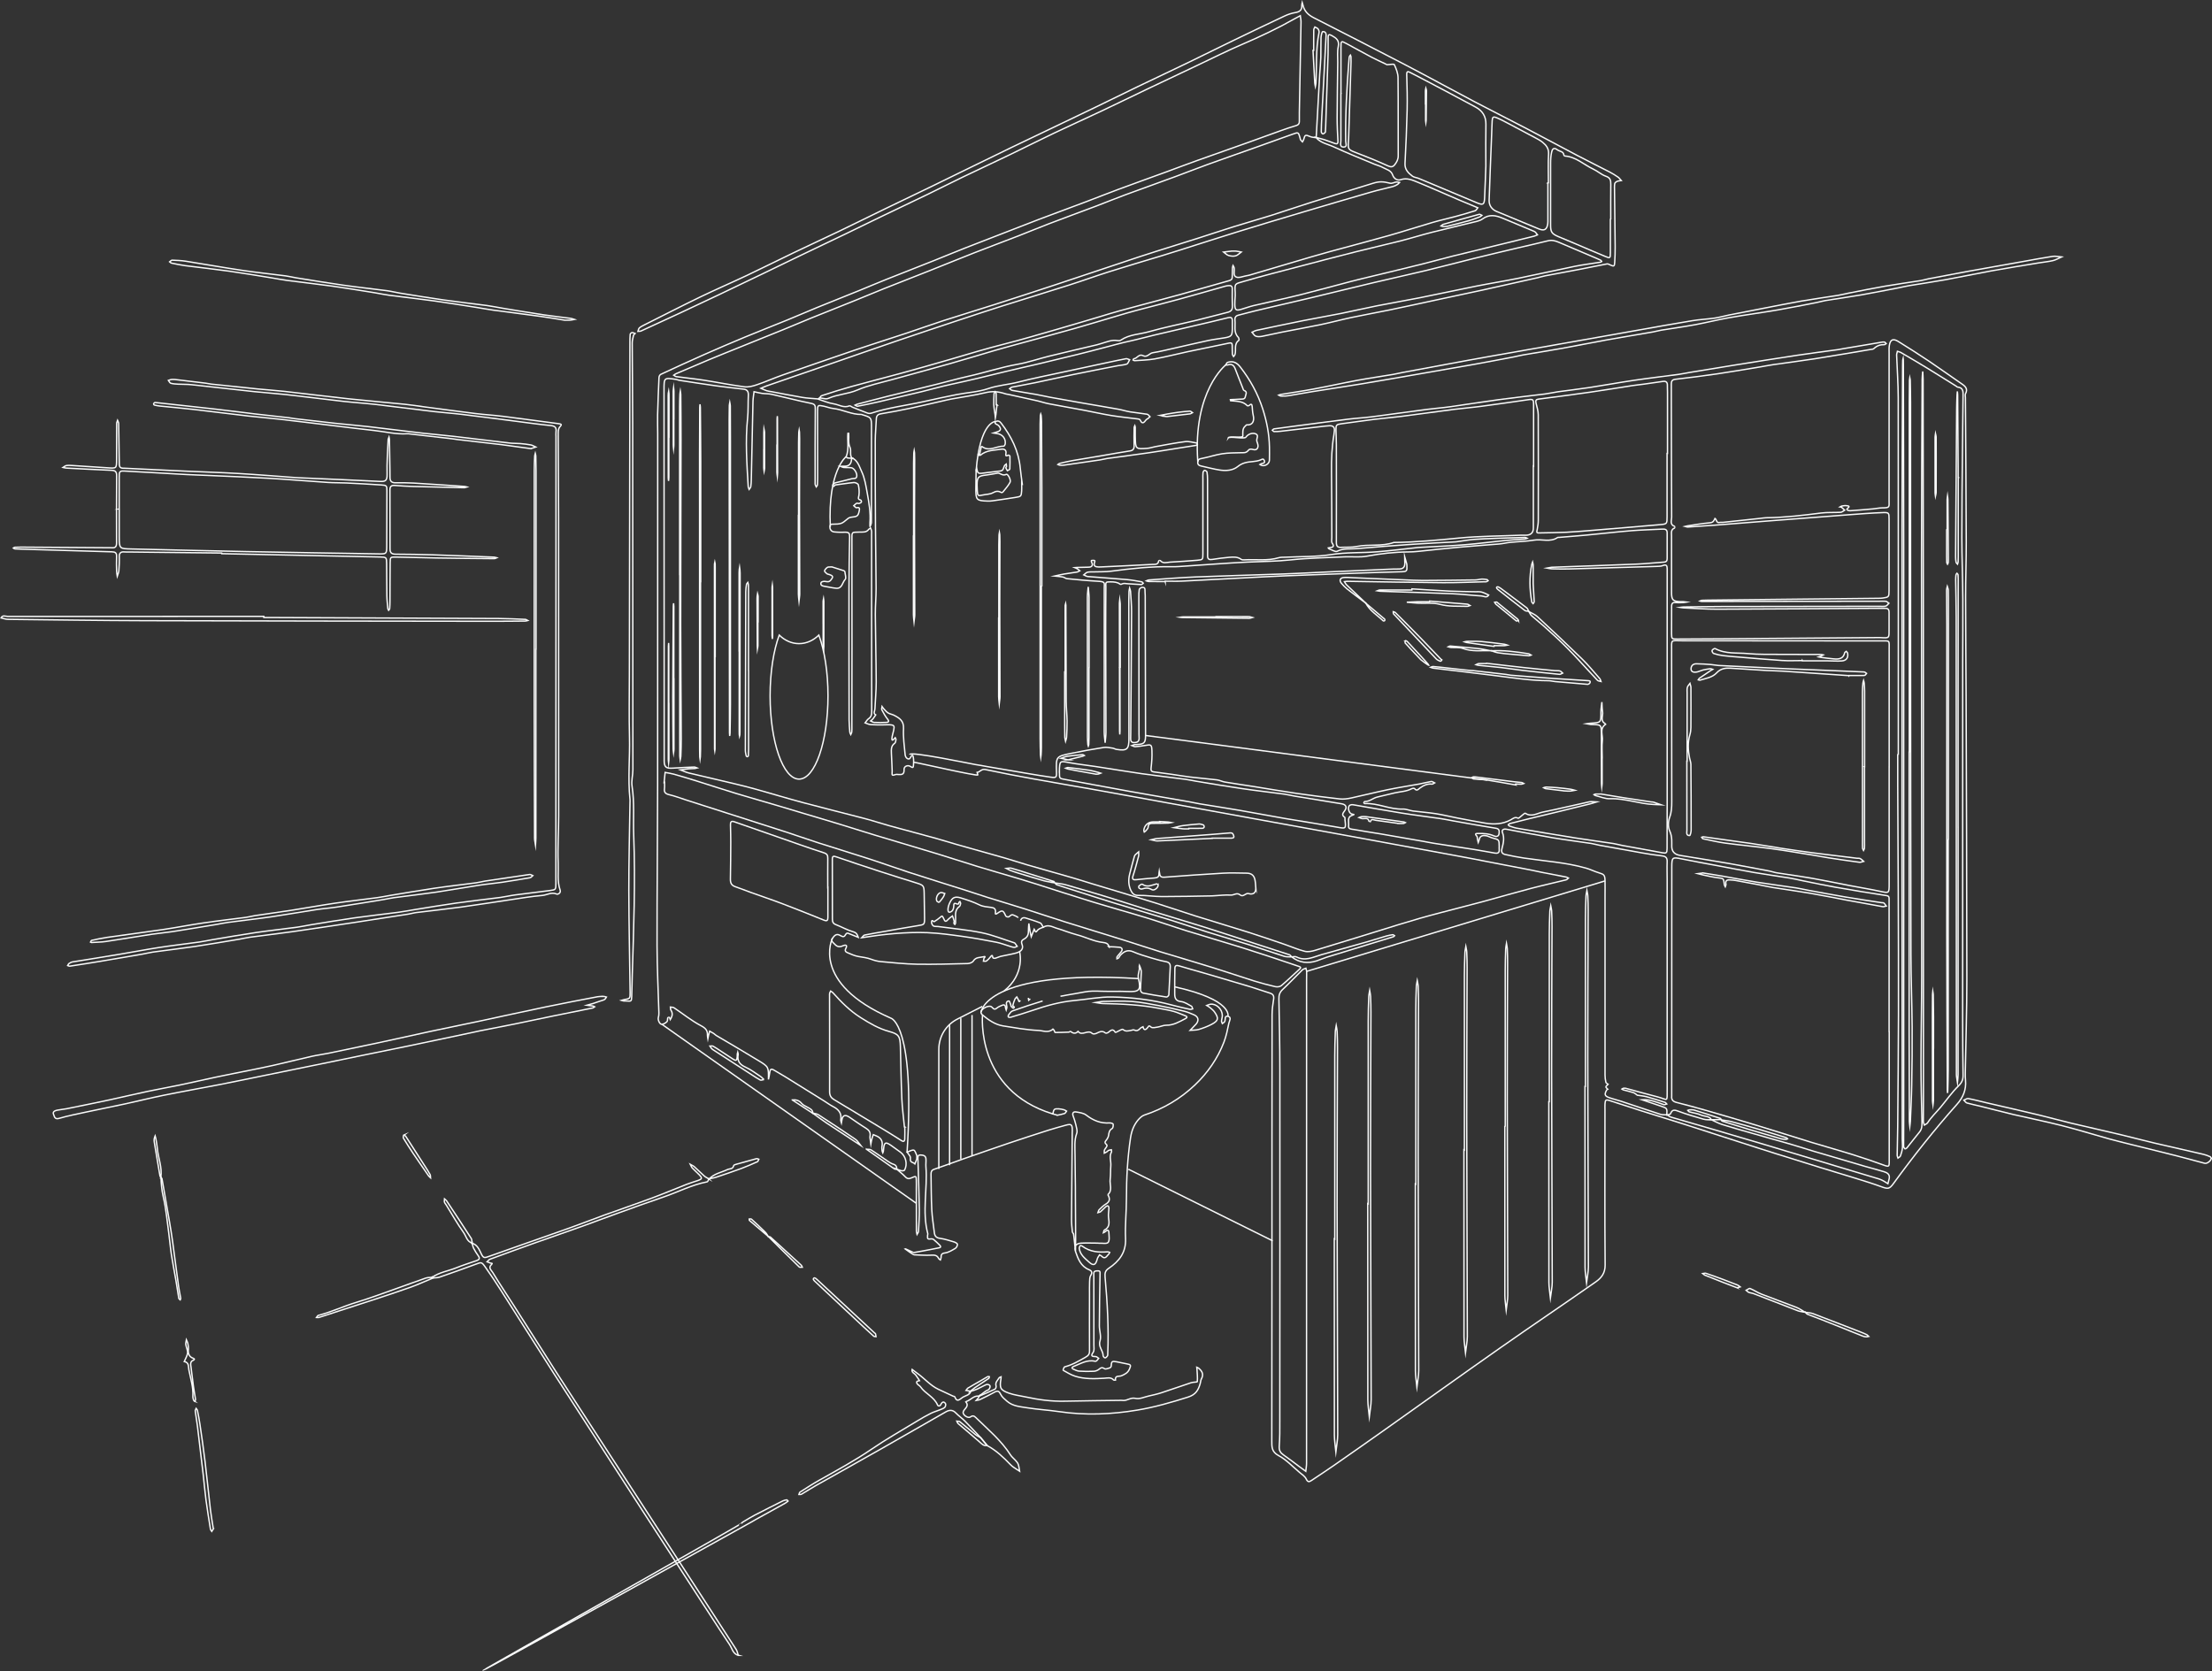 <?xml version="1.0" encoding="UTF-8"?>
<svg id="Layer_1" data-name="Layer 1" xmlns="http://www.w3.org/2000/svg" viewBox="0 0 810.75 612.61">
  <rect x="0" y="0" width="810.75" height="612.61" fill="#333333" stroke="none"/>
  <defs>
    <style>
      .cls-1 {
        fill: none;
        stroke: #fafbfb;
        stroke-miterlimit: 10;
        stroke-width: .5px;
      }
    </style>
  </defs>
  <path class="cls-1" d="m333.43,276.66c-.33-1.44,23.08,3.5,24.06,3.63,1.39.18,2.76.48,4.15.72,5.24.9,10.47,1.8,15.71,2.68,2.57.43,5.14.85,7.72,1.22,2.05.3,2.23.12,2.16-1.92-.17-5.6-.19-5.65,5.21-6.77,4.01-.83,8.04-1.55,12.09-2.19,1.04-.17,2.17.1,3.25.24.48.06.93.38,1.42.46,3.86.61,4.58,0,4.58-3.94,0-16.89-.03-33.77-.05-50.66,0-1.11.02-2.21.07-3.32.02-.39.15-.78.23-1.17.12.36.31.71.33,1.07.15,2.51.39,5.02.38,7.52-.06,14.77-.19,29.55-.29,44.32,0,.7-.01,1.41-.04,2.11-.03.91.19,1.6,1.3,1.58,1.03-.01,1.78-.34,1.81-1.52.01-.5-.05-1-.05-1.51-.02-16.79-.04-33.57-.06-50.36,0-.9,0-1.82.15-2.7.06-.31.56-.71.91-.78.58-.11,1.21-.03,1.19.88-.02.7.09,1.4.09,2.11.05,17.09.1,34.18.12,51.26,0,2.78-.5,3.21-3.38,3.35-.2.01-.41-.04-.6.01-.35.09-.68.23-1.02.34.4.15.82.44,1.21.42,1.2-.08,2.39-.23,3.57-.44,2.26-.41,2.47-.38,2.56,1.93.09,2.09-.06,4.21-.31,6.29-.11.93.09,1.34.93,1.46,2.18.31,4.37.57,6.55.88,2.28.32,4.55.73,6.84,1.01,3.27.39,6.55.64,9.81,1.04.98.12,1.9.62,2.88.79,3.65.61,7.32,1.13,10.97,1.71,5.14.82,10.27,1.72,15.42,2.46,5.25.76,10.51,1.45,15.78,2.03,1.36.15,2.81-.06,4.17-.35,4.5-.97,8.96-2.12,13.47-3.05,3.81-.79,7.66-1.37,11.48-2.07,1.47-.27,2.92-.69,4.4-.93.35-.06.78.34,1.18.52-.31.16-.65.49-.94.45-1.72-.2-3.09.47-4.43,1.45-.5.36-1.16,1.3-1.95.17-.11-.16-.78-.08-1.09.08-1.92,1.02-4.07,1.03-6.11,1.5-2.13.49-4.25,1.04-6.38,1.52-1.63.37-2.91,1.69-4.68,1.67-.12,0-.3.26-.33.42-.02.08.22.33.34.32,4.76-.25,9.13,2.18,13.9,2.01,1.27-.05,2.54.55,3.83.72,2.77.36,5.57.55,8.34.98,2.63.41,5.21,1.07,7.83,1.57,3.42.66,6.84,1.31,10.27,1.89,3.22.54,6.39.39,9.34-1.21.84-.46,1.52-1.21,2.68-.6.25.13,1.01-.7,1.54-1.09.37-.27.96-.84,1.09-.75,2.28,1.58,4.4,0,6.49-.41,5.68-1.13,11.31-2.53,16.98-3.75.83-.18,1.73.03,2.6.06-.75.23-1.5.49-2.26.68-4.08,1.01-8.15,2.02-12.24,3.01-3.4.83-6.8,1.63-10.2,2.45-2.33.57-4.66,1.15-6.99,1.76-.22.06-.39.29-.58.45.12.15.21.39.37.44.95.31,1.9.68,2.88.84,7.1,1.21,14.2,2.42,21.31,3.55,4.64.74,9.3,1.35,13.95,2.05,1.09.16,2.14.5,3.23.7,4.92.91,9.85,1.8,14.77,2.69,1.42.26,1.67.08,1.68-1.58.04-6.13.04-12.26.04-18.39,0-27.54,0-55.08,0-82.63,0-.5,0-1.01,0-1.51,0-1.12-.29-1.72-1.62-1.17-.71.29-1.57.23-2.37.29-.5.04-1,.03-1.51.05-10.24.3-20.48.61-30.73.89-2.01.05-4.02,0-6.03-.05-.59-.01-1.17-.18-1.76-.28.54-.1,1.07-.2,1.61-.29.1-.02.2,0,.3-.01,10.34-.38,20.68-.73,31.02-1.15,3.3-.14,6.6-.51,9.9-.73.93-.06,1.18-.52,1.18-1.35-.01-3.12-.02-6.23,0-9.35.01-1.28-.73-1.46-1.76-1.4-3.81.2-7.64.28-11.44.59-5.5.45-10.98,1.09-16.47,1.61-3.3.31-6.6.55-9.9.83-.2.02-.45-.05-.59.05-2.7,1.85-5.77.48-8.64.96-2.85.48-5.77.52-8.66.81-1.39.14-2.77.49-4.16.61-4.88.42-9.76.72-14.63,1.17-4.99.45-9.97,1.03-14.95,1.53-1.2.12-2.41.21-3.61.21-5.13.03-10.19.6-15.25,1.55-2.6.49-5.36.12-8.04.24-6.62.31-13.27.41-19.85,1.12-5.31.57-10.62.56-15.93.81-7.52.36-15.02.97-22.54,1.46-1.7.11-3.41.27-5.12.24-7.46-.16-14.84.66-22.21,1.63-2.08.28-4.21.18-6.32.26-.8.03-1.63-.05-2.4.13-.49.12-.89.63-1.33.97.48.21.95.56,1.45.6,4.8.4,9.61.71,14.4,1.13,1.8.16,3.58.51,5.36.81.21.04.37.33.55.5-.21.18-.44.51-.64.51-1.67-.07-3.33-.21-5-.3-.69-.04-1.52-.25-2.04.04-.79.44-.95-.1-1.48-.31-1.14-.46-2.53-.46-3.8-.39-.98.05-.72,1.02-.72,1.69-.03,5.13-.08,10.25-.07,15.38.02,12.67.09,25.33.1,38,0,1.29-.19,2.59-.3,3.88-.12-1.33-.34-2.66-.34-3.99-.02-17.59,0-35.18.02-52.77,0-1.82.51-2.28-2.24-2.44-3.8-.21-7.59-.59-11.39-.95-.54-.05-1.03-.52-1.58-.62-.98-.18-1.99-.24-2.99-.34,1.15-.25,2.29-.54,3.45-.74,1.58-.27,3.18-.46,4.76-.73.35-.06.67-.31,1-.47-.28-.24-.54-.51-.85-.71-.3-.19-.64-.3-.97-.44.3-.02.6-.06.9-.07,1.41-.04,2.81-.06,4.22-.1,1.02-.03,1.59-.57,1.18-1.53-.29-.7-.54-1.02.47-.97.68.03.72.1.47.76-.28.75-.19,1.41.74,1.59.49.09,1,.1,1.5.07,6.32-.29,12.64-.58,18.96-.93.9-.05,2.15.2,2.31-1.32,0-.07.5-.21.55-.15,1.03,1.32,2.4.71,3.65.63,3.31-.2,6.61-.4,9.91-.68,2.07-.18,2.1-.24,2.1-2.34.01-9.15,0-18.29,0-27.44,0-.8-.04-1.61.05-2.41.03-.29.42-.81.56-.78.34.07.85.35.89.62.16.88.2,1.79.2,2.69.02,8.75.02,17.49.03,26.24,0,.6,0,1.21-.01,1.81-.02,1.26.65,1.48,1.76,1.3,2.07-.32,4.14-.62,6.22-.78,1.48-.11,3.01-.24,4.35.76.28.21.78.21,1.17.18,4.2-.24,8.45.46,12.59-.78.75-.22,1.6-.15,2.4-.19,5.61-.28,11.3-.09,16.82-.97,5.61-.89,11.2-.56,16.77-1.01,4.99-.4,9.96-1.04,14.95-1.57.3-.03.6-.04.9-.06,5.41-.31,10.82-.51,16.22-.95,5.08-.41,10.13-1.09,15.2-1.6,2.3-.23,4.61-.31,6.92-.49.28-.02.54-.2.82-.3-.25-.11-.5-.31-.75-.3-3.7.1-7.41.21-11.11.35-2.51.09-5.02.17-7.52.37-1.79.14-3.56.46-5.33.7-.5.07-.99.18-1.49.21-5.01.28-10.02.49-15.03.83-7.1.49-14.19,1.01-21.27,1.65-2.36.21-4.78-.24-7.1.96-.67.35-2.01-.57-3.04-.92-.09-.03-.13-.2-.2-.31.19-.04.39-.1.59-.11,1.19-.11,1.66-.43.82-1.66-.33-.5-.13-1.37-.13-2.07-.04-8.04-.03-16.08-.12-24.12-.05-4.53.13-9.04.89-13.51.08-.49.12-1,.17-1.5.15-1.33-.56-1.87-1.77-1.82-1.1.05-2.2.21-3.3.33-4.88.56-9.76,1.14-14.64,1.7-.8.09-1.6.13-2.4.11-.21,0-.41-.33-.61-.51.2-.16.37-.44.59-.47,2.08-.3,4.17-.57,6.25-.84,6.96-.91,13.91-1.85,20.88-2.72,2.88-.36,5.79-.5,8.67-.87,6.76-.87,13.5-1.84,20.25-2.72,2.78-.37,5.58-.56,8.36-.95,6.05-.85,12.09-1.82,18.15-2.64,5.56-.75,11.14-1.35,16.71-2.05,1.59-.2,3.16-.58,4.75-.81,3.87-.54,7.76-.98,11.62-1.57,5.44-.83,10.86-1.84,16.3-2.64,5.45-.81,10.93-1.44,16.39-2.18,1.39-.19,2.76-.5,4.15-.73,5.54-.91,11.08-1.83,16.62-2.72,7.62-1.21,15.24-2.43,22.87-3.58,4.95-.75,9.93-1.37,14.89-2.06.6-.08,1.18-.23,1.78-.33,4.64-.79,9.28-1.57,13.93-2.35.39-.07.81-.14,1.19-.07.23.04.4.36.6.55-.21.14-.43.4-.64.39-1.48-.04-2.74.38-3.83,1.43-.31.3-.92.29-1.41.37-6.72,1.13-13.43,2.3-20.16,3.36-5.05.79-10.12,1.42-15.18,2.15-1.69.24-3.36.6-5.04.87-5.24.86-10.48,1.77-15.73,2.54-5.06.74-10.13,1.39-15.21,1.97-1.22.14-1.53.7-1.53,1.72,0,2.11,0,4.22,0,6.33.03,14.17.04,28.35.12,42.52,0,1.15-.77,2.72,1.09,3.35.06.02.06.59-.02.63-1.42.54-1.11,1.77-1.11,2.82-.02,6.94-.03,13.87,0,20.81,0,2.78.53,3.28,3.35,3.37.3.01.6-.03.9-.01.39.03.78.09,1.17.14-.35.06-.7.17-1.05.18-.9.03-1.82.1-2.71,0-1.13-.11-1.65.16-1.63,1.43.05,3.31-.05,6.63-.02,9.94.02,1.98.08,2.02,2.05,2.01,5.63-.01,11.26-.05,16.89-.09,18.7-.14,37.39-.3,56.09-.44.5,0,1.01-.02,1.51,0,3.37.21,3.2.25,3.18-3.25-.01-2.01-.03-4.02,0-6.03.02-1.02-.44-1.47-1.43-1.46-.8,0-1.61-.01-2.41,0-19.7.11-39.41.26-59.11.32-4.12.01-8.23-.3-12.35-.48-.4-.02-.79-.11-1.19-.17.37-.05.73-.14,1.1-.15,4.62-.07,9.25-.16,13.87-.17,19.3-.04,38.61-.05,57.91-.08.8,0,1.64.1,2.4-.08.44-.1.76-.68,1.13-1.04-.36-.25-.69-.66-1.07-.71-.79-.11-1.6-.03-2.41-.03-21.21.02-42.43.04-63.64.07-.5,0-1.01.03-1.51.01-.19,0-.37-.11-.56-.16.22-.09.43-.24.65-.26.7-.05,1.41-.05,2.11-.06,10.56-.12,21.11-.24,31.67-.35,10.25-.11,20.51-.21,30.76-.33.6,0,1.21-.01,1.81-.1,2.15-.31,2.26-.41,2.26-2.68.02-8.75.03-17.49.01-26.24,0-2.31-.05-2.48-2.3-2.4-4.21.15-8.41.49-12.62.8-8.91.67-17.82,1.36-26.73,2.06-7.5.59-15,1.19-22.51,1.77-3.19.25-6.39.46-9.59.66-.33.02-.67-.15-1-.23.29-.07.58-.16.87-.2,2.76-.4,5.51-.89,8.28-1.13,1.18-.1,1.43-.82,1.8-1.6.65.4.42,1.78,1.7,1.49.38-.09.8,0,1.2-.04,4.59-.48,9.18-.98,13.77-1.47.7-.07,1.4-.21,2.1-.22,6.74-.07,13.41-.88,20.09-1.73,2.38-.3,4.82-.13,7.23-.27.49-.03.95-.51,1.42-.78-.37-.35-.72-.73-1.12-1.05-.14-.11-.39-.09-.58-.12.21-.12.42-.3.64-.34.58-.09,1.19-.23,1.75-.13.55.09,1.6.08.29,1.07-.59.45.52.82,1.06.78,2.81-.19,5.61-.43,8.41-.68,1.1-.1,2.19-.36,3.29-.37,2.95-.02,2.55-.26,2.55-2.74,0-17.99,0-35.99.01-53.98,0-.9-.06-1.82.07-2.71.33-2.26,1.34-2.79,3.29-1.58,3.81,2.36,7.59,4.77,11.31,7.26,4.05,2.72,8,5.58,12.03,8.33,1.33.91,2.22,1.83,1.32,3.56-.21.4-.04.99-.04,1.49.11,17.59.25,35.18.3,52.77.02,6.73-.24,13.46-.23,20.19,0,12.16.14,24.32.18,36.48.11,34.58.26,69.16.27,103.73,0,11.46-.37,22.91-.57,34.37-.02.9,0,1.81.08,2.71.31,3.39-.87,6.23-3.09,8.73-8.27,9.29-15.98,19.03-23.3,29.07-1.51,2.07-2.01,2.09-4.54,1.16-2.81-1.03-5.69-1.92-8.55-2.81-4.57-1.42-9.16-2.78-13.74-4.2-5.35-1.65-10.68-3.32-16.02-4.99-2.19-.69-4.38-1.39-6.57-2.09-8.83-2.84-17.66-5.71-26.49-8.53-5.5-1.76-11.03-3.43-16.53-5.17-3.89-1.23-7.76-2.52-11.64-3.77-1.33-.43-1.57-.26-1.67,1.18-.05.7-.01,1.41-.01,2.11,0,19-.11,38,.06,56.99.03,2.99-1.39,4.75-3.38,6.15-11.56,8.09-23.27,15.97-34.83,24.07-14.26,10-28.4,20.15-42.61,30.22-6.17,4.37-12.36,8.7-18.56,13.02-2.69,1.87-5.43,3.66-8.15,5.48-.85.57-1.42.84-2.04-.48-.47-1-1.59-1.71-2.49-2.47-2.5-2.11-4.81-4.61-7.64-6.12-2.58-1.38-2.47-3.22-2.47-5.4.02-22.42.04-44.83.05-67.25.01-29.65,0-59.31.05-88.96,0-1.89.27-3.79.56-5.66.19-1.22-.14-1.89-1.33-2.26-2.48-.76-4.93-1.65-7.41-2.4-5.55-1.67-11.11-3.3-16.67-4.93-3.06-.9-6.15-1.7-9.19-2.65-1.06-.33-1.57-.14-1.59.94-.05,3.11-.07,6.23-.05,9.34,0,1.53.4,2.61,2.35,2.81,1.32.14,2.57,1.04,3.8,1.69.24.13.28.64.41.97-.31.07-.65.25-.93.18-2.21-.49-4.43-.97-6.62-1.57-7.21-1.94-14.59-2.83-22-2.96-4.58-.09-9.17.88-13.77,1.29-5.23.48-10.22,1.86-15.16,3.56-2.73.94-5.51,1.76-8.28,2.6-.24.07-.63.02-.79-.14-.11-.12-.04-.57.1-.75.43-.53.84-1.24,1.42-1.45,3.66-1.29,7.33-2.54,11.05-3.65"/>
  <path class="cls-1" d="m373.96,366.72c-.52.96-.57.19-.74-.25-.13-.34-.36-.65-.55-.97-.23.26-.55.48-.67.78-.32.77-.61,1.56-.79,2.37-.06.28,1.09.45.22.96-.11.06-.59-.42-.84-.7-.11-.13-.04-.4-.12-.58-.2-.49-.47-1.38-.66-1.37-.87.06-1.09.7-.88,1.52.08.29.12.6.1.89-.02.29-.15.57-.23.86-.09-.28-.25-.55-.26-.83-.05-1.02-.56-1.18-1.39-.8-.54.25-1.13.46-1.59.83-.8.65-1.16.77-2.01-.2-.88-1-3.92.5-4.01,1.84-.02.33.27.79.56,1.03,2.25,1.84,4.62,3.54,7.56,4.01,4.3.68,8.61,1.47,12.94,1.66,1.67.07,3.7,1.05,5.33-.5,0,0,.32.26.42.44.16.27.25.81.38.81,1.69,0,3.39-.06,5.08-.13.16,0,.42-.35.46-.32.95.74,1.89,1.09,2.86.05,1.47,1.9,3.63-.85,5.2.77.24.25,1.04.17,1.45-.02,1.14-.52,2.18-1.2,3.41-.15.17.15.82-.05,1.09-.28.86-.73,1.64-1.45,2.48,0,.02.04.2.03.29,0,.89-.37,2.25-1.29,2.56-1.02.97.85,1.83.51,2.78.37.45-.07,1-.35,1.33-.18,1.08.56,1.67-.06,2.33-.72.22-.22.59-.3.88-.45.37,1.65,1.25.94,1.74.22.54-.78.58-.65,1.26-.09.48.39,1.61.09,2.43-.04,1.04-.17,2.06-.68,3.08-.67,2.64.04,4.76-1.25,6.96-2.38.61-.31,1.03-.72,0-1.11-1.41-.52-2.77-1.18-4.21-1.58-1.73-.48-3.51-.76-5.28-1.1-6.82-1.34-13.72-1.64-20.64-1.78-.88-.02-1.75-.24-2.63-.37.91-.14,1.83-.39,2.74-.41,3.52-.05,7.05-.22,10.55.03,3.27.24,6.52.89,9.76,1.5,3.12.59,6.22,1.31,9.31,2.06,1.25.31,2.46.8,3.64,1.33,1.59.71,1.86,2,.81,3.33-.12.16-.28.29-.42.44-.6.63-1.19,1.27-1.79,1.9,1.04-.09,2.14-.02,3.12-.31,1.62-.49,3.23-1.09,4.73-1.88,2.5-1.32,2.67-2.2,1.1-4.47-.42-.62-1.04-1.11-1.62-1.61-.38-.33-.85-.55-1.28-.82.46-.16.91-.41,1.38-.47,2.17-.25,4.29,1.75,4.34,4.13.02.67-.26,1.35-.3,2.03-.02.29.2.61.31.91.28-.22.65-.38.83-.66.42-.68-.15-2.26,1.19-1.98,1.51.32.54,1.7.37,2.52-.48,2.34-.96,4.73-1.81,6.95-2.32,6.02-5.94,11.24-10.61,15.68-5.34,5.07-11.53,8.74-18.55,11.05-.87.29-1.68,1.07-2.3,1.8-1.58,1.87-2.4,4.09-2.77,6.51-1.11,7.36-1.5,14.77-1.5,22.21,0,4.92-.54,9.85-.33,14.75.22,5.11-2.33,8.33-6.19,10.94-1.23.83-1.45,1.71-1.31,3.22.84,9.31,1.36,18.63.98,27.99-.01.29.03.64-.11.86-.21.32-.54.7-.87.74-.21.03-.72-.49-.72-.76.04-1.89-1.85-3.23-1.14-5.48.52-1.65-.25-3.67-.24-5.53.03-6.34.12-12.67.25-19.01.02-.72.08-1.14-.78-1.12-.71.02-1.47-.06-1.52.96-.02.4.02.8.02,1.2.01,8.34.03,16.68.02,25.02,0,.9.2,2.02-.24,2.65-1.14,1.61-.22,1.53.96,1.6.36.02.69.43,1.03.65-.24.3-.45.63-.73.89-.13.12-.39.22-.56.18-2.97-.71-5.38.93-7.94,1.91-.21.08-.41.28-.54.47-.03.05.18.37.34.43.73.3,1.48.74,2.24.8,1.8.13,3.62.13,5.42.05.65-.03,1.39-.31,1.88-.72.7-.58,1.15-.84,2.04-.22.39.28,1.32-.13,1.97-.32.2-.06.45-.38.47-.6.13-1.79.24-1.92,2.01-1.61,1.18.21,2.35.51,3.53.72,1.76.31,1.8.48,1.13,2.01-.59,1.34-1.72,1.88-2.91,2.39-.86.37-2.39-.25-2.2,1.58-.23,0-.57.09-.67-.03-.98-1.11-2.21-.71-3.39-.64-3.62.21-7.25.36-10.75-.76-1.53-.49-2.93-1.38-4.35-2.16-.05-.03.27-1.18.56-1.26,2.74-.7,5.11-2.09,7.54-3.47,1.15-.65,1.57-1.14,1.56-2.39-.04-6.83-.01-13.67,0-20.5,0-1.61-.03-3.22.03-4.82.03-.79.02-1.71.41-2.32.7-1.09.37-1.71-.61-2.11-3.02-1.24-4.02-3.94-4.97-6.7-.6-1.74.11-2.92,2-3.03,2-.11,4.02-.03,6.03-.02.2,0,.4.05.6.04,1.16-.06,2.87.3,3.33-.29.61-.79.32-2.34.28-3.56-.04-1.08-.54-1.18-1.28-.41-.17.18-.46.25-.7.37.1-.32.11-.81.32-.92,2.06-1.05,1.77-2.78,1.53-4.62-.15-1.13.12-2.31.15-3.47,0-.27-.14-.67-.34-.78-.17-.09-.58.08-.78.26-.67.6-1.26,1.28-1.94,1.86-.23.2-.62.21-.94.31.13-.34.16-.78.4-1.01.77-.75,1.55-1.54,2.46-2.09,1.25-.75,1.61-1.65.99-2.96-.08-.18-.29-.47-.25-.5,1.79-1.6.61-3.78.85-5.61.2-1.53.1-3.38.23-4.97.14-1.68-.65-3.43.25-5.06.11-.2-.03-.53-.06-.8-.33.07-.69.08-1,.21-.26.12-.44.4-.69.56-.27.18-.58.29-.87.44,0-.39-.09-.82.05-1.14.24-.54.78-.97.92-1.52.15-.6-1.25-.88-.46-1.83.48-.57.96-1.3,1.05-2.01.13-1.06.28-1.89,1.3-2.51.35-.21.44-1.09.37-1.63-.03-.2-.85-.45-1.3-.42-3.28.24-6.01-.9-8.58-2.88-.96-.74-2.43-.93-3.7-1.14-.95-.16-1.49.37-1.09,1.46.37,1.03.75,2.07.98,3.14.23,1.07.67,2.32.34,3.24-.97,2.66-.61,5.34-.62,8.02,0,5.12.18,10.24.14,15.36-.03,4.21.18,15.68.02,19.89,0,.27-.64-6.73-.75-6.47-.14-.25-.38-.5-.4-.76-.14-1.5-.31-3.01-.3-4.51.06-10.55.17-21.1.26-31.65,0-.3.03-.6.03-.9,0-2.25-.34-2.54-2.43-1.96-2.12.59-4.24,1.16-6.34,1.83-4.85,1.55-9.69,3.12-14.51,4.75-5.85,1.98-11.68,4.02-17.51,6.06-3.29,1.15-6.55,2.4-9.85,3.51-1.02.34-1.15,1.01-1.14,1.84.07,4.32.06,8.64.27,12.96.14,2.8.61,5.59.94,8.38.14,1.22.62,1.94,2.03,2.13,1.75.24,3.46.81,5.17,1.31.5.15,1.25.56,1.27.89.03.49-.35,1.23-.79,1.49-1.19.69-2.45,1.5-3.77,1.67-1.29.17-1.44.71-1.44,1.7,0,.28-.17.57-.26.85-.22-.17-.54-.3-.64-.53-.58-1.25-1.54-1.26-2.76-1.2-2.09.1-4.19-.06-6.29-.14-.19,0-3.18-2.06-3.36-2.22.15-.13,3.11,1.43,3.28,1.4.97-.19,1.95-.33,2.93-.51,2.14-.4,4.29-.79,6.42-1.24.87-.19.43-.72.1-1.05-.68-.69-1.41-1.35-2.15-1.98-.19-.16-.52-.26-.77-.24-1.49.14-1.5.16-1.45-1.28,0-.2.13-.41.09-.58-2.16-8.14-.05-16.4-.69-24.58-.08-1,.1-2.01,0-3-.12-1.21-1.25-1.28-2.07-1.31-.98-.04-.88.88-.86,1.57.18,6.12.41,12.25.51,18.37.04,2.71-.17,5.42-.31,8.13-.02.33-.34.65-.52.98-.08-.37-.24-.74-.24-1.11-.02-5.13-.03-10.25-.03-15.38,0-1.11.04-2.21,0-3.32-.05-1.54-.1-1.6-1.67-.9-.93.41-1.58.51-2.37-.34-.98-1.06-2.17-1.93-3.27-2.89.62.23,1.22.53,1.85.66.36.07,1.02,0,1.14-.22,1.18-2.18.49-5.11-1.49-6.58-1.12-.83-2.26-1.65-3.4-2.45-2.06-1.43-2.54-1.22-2.78,1.2-.03.3-.04.6-.09.9-.03.19-.13.37-.2.55-.09-.22-.25-.44-.26-.66-.05-.6-.14-1.22-.03-1.8.28-1.58-.22-2.75-1.64-3.5-.5-.26-1.04-.45-1.56-.67-.18.51-.39,1.02-.52,1.54-.16.63-.25,1.28-.37,1.92-.1-.69-.21-1.38-.3-2.07-.04-.3-.05-.61,0-.9.24-1.4-.44-2.19-1.59-2.9-2.04-1.24-3.98-2.65-5.97-3.99q-2.42-1.62-2.77,1.13c-.04.29-.11.58-.16.88-.09-.33-.31-.68-.26-.98.45-2.49-.81-3.91-2.87-4.96-1.1-.56-2.09-1.33-3.15-1.98-4.79-2.99-9.58-5.98-14.38-8.95-1.34-.83-2.74-1.58-4.09-2.41-1.05-.64-1.4-.23-1.52.84-.09.87-.31,1.73-.48,2.59.05-4.53.1-4.61-3.48-6.8-5.18-3.18-10.44-6.22-15.67-9.33-.33-.2-.59-.51-.91-.72-.48-.31-.99-.57-1.49-.86-.15.55-.3,1.09-.43,1.65-.09.35-.14.71-.21,1.07-.06-.4-.19-.8-.17-1.19.08-1.8-.67-2.63-2.4-3.54-3.47-1.83-6.57-4.35-9.85-6.55-.34-.23-.87-.17-1.31-.25.04.36-.03.8.15,1.08.63.94.63,1.87.15,2.84-.11.22-.25.42-.37.64-.1-.28-.18-.58-.34-.82-.04-.05-.53.07-.57.18-.14.47-.01,1.16-.3,1.43-.52.47-1.28.99-1.91.95-.83-.04-1.46-1.66-1.25-2.44.15-.55.23-1.14.21-1.71-.23-8.23-.67-16.47-.68-24.7-.03-19.6.19-39.2.21-58.8.04-43.02.03-86.04.03-129.07,0-2.21-.1-4.42-.04-6.63.13-4.61.31-9.22.52-13.83.02-.38.32-.94.64-1.09,5.32-2.47,10.65-4.93,16.02-7.3,4.93-2.18,9.88-4.3,14.85-6.37,5.15-2.14,10.35-4.15,15.51-6.26,3.6-1.47,7.16-3.04,10.76-4.51,5.26-2.15,10.54-4.24,15.8-6.37,3.32-1.35,6.62-2.76,9.95-4.09,5.73-2.29,11.49-4.52,17.23-6.8,3.79-1.51,7.56-3.1,11.36-4.59,5.28-2.08,10.58-4.11,15.87-6.16,3.81-1.48,7.61-2.98,11.43-4.43,5.78-2.19,11.58-4.32,17.36-6.5,3.92-1.48,7.81-3.04,11.73-4.49,5.79-2.15,11.61-4.23,17.42-6.35,3.74-1.37,7.47-2.8,11.22-4.14,6.38-2.29,12.78-4.52,19.17-6.8,3.85-1.37,7.69-2.8,11.54-4.17,1.88-.67,3.77-1.32,5.68-1.88.83-.24,1.16-.69,1.16-1.49,0-1.11-.01-2.21,0-3.32.2-11.05.42-22.11.61-33.16.01-.77-.17-1.54-.26-2.31-.68.36-1.37.72-2.04,1.1-6.24,3.54-12.71,6.6-19.3,9.42-5.5,2.36-10.86,5.06-16.27,7.62-6.1,2.88-12.21,5.76-18.3,8.67-5.68,2.71-11.33,5.48-17.02,8.17-5.74,2.71-11.54,5.32-17.28,8.05-5.5,2.62-10.94,5.37-16.43,8.01-5.75,2.77-11.53,5.45-17.28,8.22-4.2,2.02-8.35,4.15-12.55,6.18-5.74,2.78-11.5,5.5-17.25,8.27-4.23,2.04-8.44,4.12-12.68,6.16-5.73,2.76-11.47,5.48-17.2,8.23-4.49,2.16-8.96,4.35-13.45,6.51-5.49,2.64-10.98,5.27-16.48,7.89-4.57,2.17-9.15,4.32-13.73,6.46-4.79,2.23-9.59,4.44-14.4,6.64-.32.14-.73.08-1.1.11.15-.42.2-.96.49-1.23.5-.45,1.13-.76,1.74-1.07,6.85-3.44,13.67-6.94,20.57-10.28,5.66-2.74,11.44-5.22,17.12-7.91,5.75-2.72,11.44-5.59,17.18-8.34,5.58-2.68,11.21-5.26,16.79-7.94,5.56-2.67,11.08-5.42,16.63-8.11,5.63-2.73,11.27-5.42,16.9-8.14,4.22-2.04,8.43-4.13,12.64-6.18,5.56-2.72,11.12-5.44,16.7-8.14,4.37-2.12,8.77-4.19,13.15-6.29,5.83-2.79,11.67-5.58,17.49-8.39,5.31-2.56,10.59-5.18,15.9-7.74,5.91-2.85,11.86-5.63,17.77-8.48,5.74-2.77,11.44-5.62,17.18-8.4,6.2-3,12.41-5.98,18.65-8.91,1.25-.59,2.61-1.07,3.97-1.29,1.67-.27,2.57-.96,2.43-2.73-.02-.29.11-.58.17-.88.08.27.19.54.25.82.49,2.25,1.93,3.63,3.92,4.65,11.08,5.66,22.17,11.31,33.2,17.07,8.57,4.47,17.04,9.13,25.59,13.64,6.32,3.33,12.71,6.52,19.04,9.83,6.28,3.28,12.51,6.67,18.78,9.96,3.95,2.07,7.95,4.04,11.91,6.09,1.05.55,2.07,1.18,3.05,1.86.47.32.8.85,1.19,1.28-.5.08-1.03.08-1.49.27-.37.15-.85.5-.91.83-.14.78-.09,1.6-.08,2.4.08,6.93.18,13.87.24,20.8.02,1.91-.07,3.82-.17,5.72-.08,1.42-.29,1.51-1.59.92-.39-.18-.86-.46-1.24-.39-3.14.58-6.26,1.26-9.39,1.86-4.41.85-8.83,1.65-13.24,2.49-.98.19-1.94.51-2.91.73-6.73,1.51-13.45,3.04-20.19,4.52-5.57,1.22-11.15,2.4-16.73,3.59-5.67,1.22-11.34,2.46-17.03,3.64-4.7.97-9.43,1.81-14.12,2.8-3.81.81-7.56,1.84-11.37,2.63-4.68.98-9.39,1.81-14.09,2.73-2.44.48-4.86,1.07-7.31,1.54-.76.14-1.64.21-2.33-.04-.56-.2-.93-.94-1.38-1.44.54-.23,1.05-.57,1.61-.69,5.65-1.2,11.29-2.41,16.96-3.54,4.7-.94,9.42-1.74,14.11-2.68,4.41-.88,8.79-1.93,13.2-2.8,5.21-1.03,10.44-1.91,15.65-2.95,6.97-1.39,13.91-2.91,20.88-4.3,5.1-1.01,10.24-1.82,15.33-2.86,6.85-1.39,13.66-2.95,20.51-4.34,3.12-.63,6.28-1.02,9.42-1.52.16-.03.31-.17.46-.26-.11-.16-.19-.4-.35-.47-.62-.31-1.27-.59-1.91-.86-4.5-1.91-8.99-3.82-13.49-5.74-1.29-.55-2.55-.88-4-.5-3.68.94-7.4,1.74-11.1,2.62-5.35,1.27-10.7,2.53-16.04,3.85-5.72,1.41-11.41,2.94-17.14,4.32-6.52,1.57-13.07,2.99-19.59,4.54-7.68,1.82-15.35,3.73-23.03,5.57-6.61,1.58-13.25,3.08-19.86,4.65-2.24.53-4.46,1.16-6.7,1.72-.99.25-1.29.98-1.19,1.82.25,2.11-.6,4.43,1.22,6.26.24.23.36,1.02.23,1.11-1.95,1.38-.91,3.53-1.45,5.25-.08.25-.33.45-.51.68-.15-.29-.42-.57-.43-.87-.07-1.1-.03-2.21-.07-3.31-.03-.82-.43-.89-1.2-.72-5.06,1.09-10.14,2.09-15.21,3.17-4,.85-7.96,1.89-11.97,2.62-2.44.44-4.97.46-7.46.65-.16.01-.33-.16-.49-.25.08-.16.16-.44.25-.45,1.24-.07,1.88-1.93,3.39-1.14,1.52.8,2.29-.87,3.55-1.07,2.65-.42,5.27-1.08,7.9-1.67,4.18-.94,8.35-1.94,12.53-2.83,1.95-.42,3.95-.62,5.92-.97,2.53-.44,2.81-.78,2.84-3.29.01-1.01-.01-2.01,0-3.02.01-1.15-.6-1.32-1.56-1.07-2.13.54-4.27,1.06-6.41,1.56-6.91,1.62-13.83,3.21-20.73,4.84-2.92.69-5.81,1.52-8.74,2.15-3.25.69-6.43,1.61-9.64,2.44-3.19.83-6.38,1.68-9.59,2.47-4.75,1.17-9.51,2.32-14.27,3.45-3.98.95-7.99,1.8-11.96,2.78-6.85,1.7-13.71,3.36-20.62,4.84-3.42.73-6.78,1.73-10.18,2.55-5.24,1.27-10.48,2.51-15.74,3.72-2.62.61-5.26,1.14-7.91,1.66-.26.05-.6-.26-.9-.41.25-.11.49-.26.74-.33,3.86-1.01,7.71-2.04,11.57-3,5.9-1.47,11.82-2.89,17.73-4.35,3.78-.94,7.53-2.02,11.33-2.86,6.09-1.35,12.02-3.34,18.18-4.43,3.92-.69,7.73-2.04,11.61-2.99,5.82-1.43,11.66-2.77,17.49-4.16.58-.14,1.15-.35,1.73-.51,1.91-.54,3.75-1.41,5.83-1.02.37.07.88.03,1.18-.17,3.1-2.12,6.85-2.11,10.28-3.09,5.86-1.66,11.86-2.84,17.79-4.28,3.7-.9,7.37-1.91,11.06-2.83,1.28-.32,1.82-.99,1.75-2.35-.1-2.11-.05-4.22-.04-6.33,0-.97-.54-1.19-1.35-1.11-.4.04-.8.1-1.19.2-5.68,1.6-11.34,3.25-17.03,4.8-5.2,1.42-10.43,2.73-15.63,4.11-2.22.59-4.42,1.24-6.63,1.89-5.37,1.58-10.72,3.23-16.1,4.75-7.3,2.06-14.62,4.01-21.94,6.02-2.41.66-4.82,1.31-7.21,2.01-5.46,1.6-10.91,3.27-16.38,4.82-7.1,2.01-14.24,3.91-21.35,5.89-4.23,1.18-8.61,2.06-12.61,3.79-3.43,1.48-7.15,1.54-10.54,3.02-1.21.53-1.98-.17-3.38-.07.58-.47.32-.71.99-.93,3.57-1.17,7.16-2.31,10.78-3.31,5.86-1.63,11.76-3.1,17.63-4.71,6.26-1.72,12.5-3.46,18.73-5.29,6.5-1.91,12.98-3.88,19.55-5.54,6.48-1.64,12.89-3.56,19.32-5.4,5.38-1.54,10.73-3.16,16.09-4.75,2.39-.71,4.77-1.47,7.18-2.12,7.32-1.99,14.66-3.9,21.97-5.91,5.97-1.64,11.9-3.41,17.87-5.06.83-.23,1.22-.55,1.22-1.38.01-1.11.03-2.21.07-3.32.01-.29.14-.57.22-.85.13.22.3.43.37.67.33,1.21-.52,3,.84,3.54,1.02.41,2.47-.28,3.73-.49.4-.07.79-.13,1.18-.25,7.57-2.24,15.14-4.48,22.71-6.71,2.2-.65,4.41-1.27,6.63-1.88,7.22-1.97,14.45-3.86,21.65-5.89,5.38-1.52,10.69-3.26,16.06-4.82,2.87-.84,5.8-1.48,8.69-2.26,2.31-.63,4.62-1.29,6.9-2.03.39-.13.63-.71.93-1.08-.34-.15-.68-.3-1.02-.44-2.02-.84-4.05-1.67-6.07-2.53-4.94-2.12-9.84-4.33-14.81-6.35-1.99-.81-4.02-1.78-6.36-.97-1.38.48-2.55-.65-2.87-1.61-.63-1.9-2.3-2.09-3.61-2.85-.93-.55-2.04-.78-3.06-1.21-4.96-2.08-9.96-4.04-14.83-6.31-2.27-1.06-4.94-1.45-6.69-3.52,1.05.28,2.11.51,3.14.84,1.33.43,2.62.99,3.94,1.42.74.24,1.04-.05,1-.91-.15-2.9-.3-5.81-.29-8.72.02-6.72.14-13.45.22-20.17.02-1.91-.21-3.87.18-5.7.49-2.33-.71-3.18-2.41-4.12-1.02-.56-1.27-.29-1.29.62-.05,2.11.04,4.22-.03,6.32-.27,8.82-.58,17.64-.87,26.47-.02.5-.05,1-.08,1.5-.01.2.03.47-.08.58-.25.26-.58.58-.88.59-.19,0-.59-.5-.58-.77.02-1.8.1-3.61.19-5.41.51-9.72,1.04-19.43,1.54-29.15.05-.98.28-2.21-1.21-2.18-.23,0-.58,1.45-.61,2.24-.09,2.41,0,4.82-.07,7.23-.06,2-.28,4-.4,6-.44,7.81-.87,15.61-1.3,23.42-.69-.11-1.42-.1-2.05-.35-2.02-.8-2-.83-2.58,1.15-.08.26-.27.48-.41.72-.23-.25-.49-.48-.69-.76-.11-.15-.11-.38-.16-.58-.63-2.25-.62-2.23-2.69-1.48-4.41,1.6-8.83,3.17-13.26,4.75-6.01,2.14-12.03,4.23-18.02,6.4-3.94,1.42-7.83,2.98-11.76,4.42-6.17,2.27-12.38,4.47-18.55,6.75-3.55,1.31-7.05,2.76-10.59,4.1-5.78,2.18-11.58,4.3-17.35,6.5-3.72,1.42-7.39,2.97-11.11,4.41-5.38,2.09-10.79,4.09-16.17,6.2-5.38,2.11-10.72,4.31-16.09,6.44-5.64,2.24-11.31,4.43-16.95,6.68-3.42,1.36-6.81,2.82-10.23,4.19-5.35,2.16-10.73,4.28-16.08,6.44-3.51,1.42-6.98,2.93-10.49,4.35-5.44,2.22-10.89,4.39-16.33,6.59-3.69,1.49-7.39,2.97-11.06,4.5-4.05,1.69-8.08,3.43-12.12,5.16-.26.11-.48.33-.72.49.3.18.59.49.92.53,3.37.46,6.76.79,10.13,1.31,4.94.77,9.85,1.77,14.8,2.42,1.48.2,3.15-.25,4.61-.75,3.22-1.09,6.33-2.49,9.54-3.61,8.56-3,17.15-5.93,25.74-8.88,2.07-.71,4.15-1.4,6.24-2.08,4.55-1.49,9.1-2.94,13.64-4.45,4.45-1.48,8.85-3.08,13.31-4.52,6.26-2.02,12.55-3.91,18.82-5.92,7.32-2.34,14.62-4.72,21.92-7.13,10.32-3.42,20.63-6.88,30.95-10.32,2.08-.69,4.17-1.36,6.27-2.02,5.13-1.62,10.28-3.21,15.41-4.84,4.38-1.39,8.73-2.87,13.12-4.23,4.57-1.42,9.18-2.71,13.74-4.15,4.95-1.56,9.85-3.28,14.81-4.83,7.42-2.33,14.88-4.56,22.31-6.88,2.26-.7,3.58-.7,6.29-.02.68.17,1.5-.34,2.27-.45.36-.05.76.11,1.14.18-.26.26-.47.58-.78.75-.51.3-1.05.58-1.62.73-2.7.71-5.44,1.29-8.12,2.07-8.34,2.41-16.68,4.86-25,7.34-7.94,2.36-15.88,4.73-23.79,7.18-7.06,2.18-14.09,4.47-21.13,6.7-2.19.69-4.38,1.38-6.58,2.05-6.49,1.97-13,3.88-19.46,5.92-4.86,1.53-9.64,3.29-14.5,4.83-8.26,2.63-16.56,5.16-24.83,7.77-5.41,1.72-10.8,3.5-16.19,5.29-7.28,2.42-14.56,4.84-21.83,7.31-7.08,2.41-14.13,4.89-21.19,7.33-8.96,3.09-17.92,6.18-26.88,9.28-.73.25-1.43.6-2.15.9.72.31,1.42.66,2.15.9.57.19,1.18.23,1.77.34,3.73.7,7.46,1.46,11.2,2.09,1.86.31,3.76.38,5.64.55,1.96.63,3.87,1.51,5.88,1.81,1.92.29,3.73,1.63,5.83.75.24-.1.7.32,1.06.47,1.85.74,3.7,1.5,5.57,2.19.43.16,1,.15,1.43,0,6.19-2.04,12.67-2.77,19-4.19,4.09-.92,8.2-1.81,12.32-2.62,3.82-.75,7.82-.92,11.46-2.17,3.62-1.24,7.36-1.45,10.99-2.38,5.52-1.42,11.11-2.52,16.68-3.73,5.37-1.17,10.75-2.32,16.13-3.47,2.25-.48,4.49-.97,6.75-1.39.39-.07.84.24,1.27.38-.32.54-.53,1.39-.99,1.57-1.01.38-2.15.39-3.23.6-5.5,1.08-11,2.14-16.49,3.27-4.61.95-9.2,2-13.8,2.96-2.84.59-5.7,1.07-8.54,1.63-.33.07-.61.37-.91.57.3.22.58.57.91.63,2.86.52,5.73.96,8.6,1.46,1.76.31,3.5.72,5.25,1.05,3.73.68,7.46,1.35,11.19,2,4.61.8,9.23,1.56,13.84,2.39,1.47.26,2.91.74,4.38.98,2.07.34,4.17.52,6.25.87.38.06.69.6,1.03.91-.24.22-.48.45-.73.65-.23.18-.54.28-.71.5-.73.95-1.41,1.82-2.18.01-.08-.19-.5-.3-.77-.34-3.26-.42-6.55-.73-9.79-1.26-3.39-.55-6.74-1.33-10.11-1.96-4.29-.81-8.6-1.54-12.89-2.37-1.34-.26-2.64-.72-3.98-1.03-3.6-.82-7.21-1.6-10.82-2.4-.29-.06-.61-.06-.89-.16-2.99-.98-5.08-1.03-7.53-.44-4.07.98-8.24,1.54-12.36,2.3-1.08.2-2.15.47-3.22.71-3.99.9-7.98,1.86-11.99,2.7-3.52.74-7.05,1.44-10.6,2.01-1.27.2-1.7.76-1.74,1.94-.1,2.71-.39,5.41-.39,8.11-.02,10.44.02,20.89.08,31.33.04,7.53.21,15.06.23,22.59.01,3.21-.3,6.42-.28,9.63.06,8.24.29,16.47.32,24.71.01,3.31-.33,6.61-.47,9.92-.03.72-.72,1.56.28,2.16-.33.49-.64,1-1.01,1.46-.24.29-.57.51-.85.75.43.19.85.53,1.29.55,1.5.07,3.01.08,4.51-.01.54-.03,1.19-.22.47-1.12-.86-1.06-1.52-2.3-2.17-3.51-.15-.29.07-.77.12-1.17.17.24.31.51.51.72.53.56,1.02,1.2,1.66,1.6.66.42,1.51.52,2.22.88,1.98,1.02,3.61,2.06,3.45,4.89-.18,3.16.3,6.37.59,9.55.12,1.35,1.42,2.05,1.86,1.21.9-1.67,1.04-.93,1.2.19.11.78.05,1.59.01,2.38-.06,1.14-.3,1.06-1.26.47-.81-.5-2.27-.06-2.2,1.21.1,1.89-.9,1.89-2.2,1.8-.3-.02-.63-.08-.9.01-1.67.58-1.24.13-1.26-1.34-.03-2.09-.21-4.24-.28-6.37-.04-1.41-.18-2.78,1.22-3.76.32-.22.38-.88.46-1.36.03-.2-.19-.44-.29-.66-.13.14-.26.29-.39.43-.39.43-.88.82-.81-.18.07-.98.43-1.94.63-2.92.36-1.72.2-1.98-1.45-2.08-.8-.05-1.61.04-2.41.03-1.51,0-3.02.03-4.52-.08-.7-.05-1.38-.41-2.06-.64.41-.51.72-1.16,1.24-1.51.95-.65,1.16-1.42,1.16-2.54-.05-21.7-.04-43.41-.05-65.11,0-.4.06-.81,0-1.2-.05-.35-.22-.68-.34-1.02-.25.15-.57.24-.73.45-.86,1.18-2.13.95-3.31.98-3.03.09-2.84-.23-2.83,3.05.02,12.96.03,25.93.03,38.89,0,9.75-.02,19.5-.04,29.24,0,.7.03,1.41-.04,2.11-.03.31-.24.61-.37.91-.12-.26-.31-.52-.33-.79-.12-1.5-.27-3.01-.28-4.51-.03-16.18-.06-32.36-.04-48.54,0-6.22.12-12.44.24-18.67.02-1.16-.31-1.67-1.5-1.64-1.4.03-2.81.04-4.2-.11-1.28-.13-1.9-1.51-1.3-2.66.05-.09.23-.15.35-.16,3.66-.06,3.65-.07,5.98-2.04.35-.3.87-.5,1.33-.54,2.16-.21,2.46-.42,2.86-2.33.17-.81.2-1.44-1.01-1.13-.25.06-.65-.49-.98-.76.35-.3.66-.68,1.06-.88.22-.11.6.14.87.07.32-.08.67-.27.86-.53.09-.13-.13-.7-.28-.74-1.25-.26-.74-.93-.63-1.75.16-1.25.05-2.58-.22-3.82-.09-.4-1.08-.89-1.62-.84-2.28.2-4.54.62-6.82.88-.31.04-.63,1.16-.91.08-.05-.2.51-.75.87-.84,2.02-.54,4.08-.95,6.1-1.51.66-.18,1.77.21,1.82-1.07.05-1.18-1.04-2.84-2.04-2.96-.89-.11-1.81-.01-2.71-.09-.4-.03-.77-.27-1.16-.42.35-.02.69-.04,1.04-.06.1,0,.2.02.3.02q2.46.05,2.63-2.48c.01-.19.12-.38.19-.57h0c2.11.95,2.65,3.13,3.5,4.95,1.19,2.53,1.59,5.28,2.09,8.06.65,3.58,1.24,7.07.97,10.69-.01.16-.03,1.47.06,1.64.1-.14.43-1.41.47-1.57.05-.19,0-.4,0-.6.01-11.56.03-23.12.03-34.67,0-3.28-.09-3.35-3.32-4.32-.1-.03-.18-.13-.27-.12-3.66.11-6.89-1.81-10.46-2.19-1.18-.12-2.33-.6-3.5-.85-2.13-.45-2.22-.36-2.22,1.78.01,8.04.03,16.08.03,24.12,0,1-.02,2.01-.09,3.01-.02.23-.26.45-.4.67-.13-.26-.29-.51-.38-.78-.06-.18-.04-.4-.04-.6,0-9.04-.04-18.09.06-27.13.02-1.37-.15-1.81-1.62-2.11-4.8-.96-9.54-2.22-14.32-3.29-1.16-.26-2.4-.19-3.59-.35-.98-.14-1.94-.4-2.92-.61-.14,1.17-.36,2.34-.39,3.52-.22,9.54-.4,19.09-.61,28.63-.02.9-.06,1.81-.2,2.7-.05.34-.39.63-.6.94-.12-.34-.32-.68-.34-1.03-.49-8.33-1.08-16.64-.23-24.99.29-2.79.14-5.62.28-8.43.07-1.34-.36-2.12-1.74-2.28-3.37-.39-6.74-.75-10.1-1.22-4.5-.63-8.99-1.33-13.49-2.02-.39-.06-.76-.27-1.15-.33-4.45-.68-4.42-.67-4.42,3.86.03,44.93.04,89.86.06,134.8,0,.4,0,.8,0,1.21.02,2.26.73,2.81,3.2,2.64,2.6-.18,5.21-.3,7.81-.4.33-.01.67.22,1,.34-.29.07-.57.18-.86.2-.7.05-1.41.03-2.11.1-1.03.1-2.05.26-3.08.39,1.01.39,2,.89,3.04,1.14,5.73,1.38,11.47,2.69,17.2,4.06,2.53.6,5.04,1.24,7.54,1.94,5.78,1.62,11.52,3.36,17.31,4.91,7.52,2.02,15.09,3.87,22.62,5.85,2.9.76,5.74,1.73,8.63,2.52,5.78,1.6,11.58,3.12,17.35,4.71,2.5.69,4.97,1.49,7.47,2.2,5.96,1.69,11.93,3.33,17.89,5.04,2.69.77,5.33,1.67,8.02,2.45,5.56,1.61,11.14,3.17,16.71,4.77,2.21.64,4.4,1.35,6.6,2.02,7.83,2.37,15.68,4.7,23.5,7.12,4.96,1.54,9.86,3.25,14.81,4.81,6.48,2.04,12.99,3.95,19.46,6,4.47,1.41,8.9,2.95,13.34,4.46,2.45.84,4.85,1.9,7.35,2.53,1.16.29,2.57,0,3.77-.36,7.55-2.26,15.07-4.62,22.6-6.94,5.26-1.62,10.5-3.29,15.78-4.8,5.18-1.48,10.42-2.78,15.63-4.16,2.41-.64,4.84-1.25,7.25-1.9,5.98-1.64,11.94-3.35,17.94-4.93,4.26-1.12,8.56-2.06,12.83-3.12.3-.08.54-.43.81-.65-.26-.13-.52-.32-.8-.37-2.95-.58-5.9-1.14-8.85-1.71-1.28-.25-2.54-.57-3.82-.81-7.67-1.49-15.34-2.99-23.01-4.44-6.49-1.23-13-2.41-19.5-3.6-6.5-1.2-12.99-2.4-19.49-3.59-6.7-1.23-13.4-2.45-20.1-3.67-6.6-1.2-13.2-2.4-19.8-3.6-6.6-1.2-13.2-2.41-19.81-3.62-6.6-1.21-13.2-2.42-19.8-3.62-6.69-1.22-13.38-2.44-20.08-3.63-6.91-1.23-13.82-2.38-20.72-3.64-6-1.1-12-2.23-17.97-3.49-1.37-.29-1.91.93-2.97,1.05.09.31.21.61.27.92.13.65-22.52-4.6-23.5-4.65"/>
  <path class="cls-1" d="m377.63,366.2c-.18.19-.39.33-.59.49-.04-.29-.12-.58-.12-.87"/>
  <path class="cls-1" d="m630.87,410.52c-.09-.17-.14-.45-.27-.49-3.21-1.04-6.41-2.08-9.64-3.06-.56-.17-1.2-.09-1.8-.09-.18,0-.36.13-.54.2.18.19.34.48.56.54,1.43.4,2.96.57,4.3,1.17,1.29.58,3.03.23,3.87,1.78-1-.08-2.04,0-2.98-.27-3.05-.87-6.11-1.77-9.09-2.87-1.38-.51-2.35-.86-2.99.88-.1.28-.9.3-1.37.45.13-2.45.13-2.46-1.85-3.14-2.41-.82-4.83-1.63-7.24-2.44,2.85-.2,5.41.89,8.01,1.8.28.1.68-.17,1.03-.26-.19-.2-.35-.51-.58-.58-2.24-.71-4.48-1.43-6.75-2.05-1.12-.3-2.29-.4-3.44-.58-.46-.32-.88-.76-1.4-.93-1.22-.41-2.49-.68-3.73-1.02-.18-.05-.33-.2-.49-.3.16-.1.32-.26.49-.28.29-.05.62-.08.9,0,3.83,1.03,7.65,2.14,11.49,3.1,3.99,1,3.7,2.36,3.7-2.69,0-25.62,0-51.25-.01-76.87,0-2.21-.09-4.42,0-6.62.05-1.4-.49-1.96-1.86-2.12-2.48-.29-4.96-.68-7.42-1.11-5.23-.91-10.45-1.87-15.66-2.82-.98-.18-1.95-.49-2.93-.64-4.65-.7-9.32-1.28-13.95-2.06-5.72-.96-11.42-2.07-17.13-3.15-1.09-.2-1.77.32-1.41,1.23.79,2.04.3,3.99-.19,5.89-.36,1.38.18,1.92,1.25,2.16,2.25.5,4.52.95,6.8,1.29,7.62,1.13,15.36,1.58,22.82,3.71,1.53.44,2.97,1.18,4.49,1.64,2.11.63,2.37.84,2.42,3.06.04,1.81,0,3.62,0,5.43,0,21.91-.02,43.81,0,65.72,0,.89.12,1.79.31,2.65.06.29.54.48.83.72-.29.32-.74.61-.83.98-.05.21.47.56.73.85-.15.09-.37.14-.44.27-.9,1.66-.74,2.21.99,2.83,1.4.5,2.87.82,4.28,1.29,4.82,1.59,9.62,3.24,14.45,4.8.74.24,1.59.13,2.38.18.5.29.96.69,1.49.85,5.54,1.63,11.1,3.21,16.65,4.84,6.03,1.77,12.06,3.55,18.08,5.35,8.61,2.58,17.21,5.19,25.81,7.77,5.25,1.58,10.51,3.14,15.76,4.73.55.17,1.08.44,1.6.72.55.3,1.06.67,1.59,1,.16-.63.35-1.25.48-1.89.31-1.57-.77-2.17-1.96-2.53-2.28-.7-4.61-1.27-6.9-1.94-6.2-1.81-12.4-3.63-18.59-5.47-2.77-.82-5.51-1.73-8.29-2.54-4.87-1.41-9.75-2.77-14.63-4.16-3.63-1.04-7.28-2.06-10.88-3.19-1.37-.43-2.64-1.16-3.95-1.75,1.23,0,2.47-.01,3.7-.02.06.18.08.49.19.52,3.38,1.06,6.77,2.12,10.16,3.14,3.76,1.13,7.54,2.23,11.31,3.31.65.19,1.36.22,2.04.28.17.01.35-.15.52-.23-.14-.13-.25-.32-.41-.37-3.19-1-6.38-2.02-9.59-2.96-3.5-1.03-7.02-2.02-10.55-2.96-1.22-.32-2.49-.44-3.74-.65Z"/>
  <path class="cls-1" d="m386.55,323.66c-.08-.17-.12-.46-.24-.5-3.31-1.06-6.63-2.09-9.95-3.13-1.9-.59-3.78-1.23-5.7-1.74-.54-.15-1.17.06-1.76.1.47.24.92.53,1.4.71.93.35,1.87.66,2.82.95,3.14.96,6.28,1.95,9.44,2.83,1.31.37,2.68.5,4.03.75.26.26.47.64.77.74,1.69.58,3.39,1.1,5.09,1.64,5.03,1.6,10.05,3.24,15.09,4.79,7.04,2.16,14.11,4.23,21.15,6.4,4.56,1.41,9.07,2.99,13.62,4.42,5.03,1.58,10.11,3.03,15.14,4.62,4.45,1.4,8.85,2.95,13.3,4.36.83.26,1.78.14,2.68.2,2.79,2.18,5.88,2.52,9.17,1.46,1.24-.4,2.42-.95,3.66-1.34,8.16-2.51,16.33-5,24.49-7.51.15-.05.25-.24.37-.36-.22-.14-.46-.41-.66-.38-.79.11-1.58.27-2.35.49-2.29.67-4.56,1.41-6.85,2.07-5.64,1.61-11.3,3.16-16.94,4.77-3,.86-5.89,2.48-9.14.82-.47-.24-1.18-.03-1.78-.03-.25-.26-.46-.66-.77-.76-3.49-1.16-6.99-2.27-10.49-3.4-6.72-2.19-13.42-4.45-20.17-6.57-7.02-2.21-14.09-4.28-21.13-6.45-4.66-1.44-9.27-3.01-13.94-4.43-5.43-1.66-10.87-3.26-16.33-4.82-1.31-.37-2.71-.47-4.07-.69Z"/>
  <path class="cls-1" d="m373.15,336.48c-.15-.46-1.05-.67-1.63-.98-.83-.45-1.21.32-1.79.62-.26.13-.99-.07-1.1-.31-.94-2.11-1.21-2.29-3.07-.98-1,.71-.7-.15-.68-.45.06-1.15-.46-1.58-1.57-1.71-1.44-.18-2.99-.28-4.25-.9-2.23-1.09-4.55-1.85-6.89-2.58-2.23-.7-3.23-.12-4.18,2.04-.74,1.69-.69,3.34.04,3.2,1.35-.25,1.54-1.52,1.56-2.57.03-1.68,1.81.53,1.83-.92,0-.13.26-.26.4-.39.1.22.3.47.27.67-.07.38-.16.88-.43,1.08-1.55,1.12-1.48,2.71-1.42,4.33.02.6.02,1.21-.01,1.81,0,.15-.17.29-.26.44-.12-.12-.34-.23-.35-.35-.02-.29.16-.61.09-.88-.15-.63-.4-1.23-.61-1.84-.46.34-.97.63-1.36,1.04-1.15,1.23-1.27,1.3-2.01-.38-.42-.95-.58-.61-1.08-.2-.71.59-1.46,1.14-2.25,1.61-.25.15-.83-.99-.97.08-.06.48.26,1.22.65,1.48.44.29,1.15.15,1.74.23,5.34.73,10.73,1.2,16,2.28,4.05.83,7.95,2.42,11.91,3.68.09.03.21.07.26.14.29.38.56.76.83,1.15-.37.14-.75.42-1.1.39-.58-.04-1.15-.27-1.72-.44-1.63-.49-3.22-1.13-4.88-1.45-4.12-.8-8.25-1.56-12.41-2.14-4.27-.59-8.56-1.19-12.85-1.36-8.04-.3-16.02.59-23.95,1.83.32-.32.59-.86.95-.94,2.53-.52,5.08-.95,7.63-1.39,4.04-.71,8.06-1.47,12.11-2.1,2.1-.33,2.29-.38,2.27-2.64-.02-3.11-.09-6.22-.14-9.33-.05-2.59-.27-2.84-2.66-3.59-4.47-1.39-8.93-2.78-13.38-4.23-5.4-1.76-10.79-3.55-16.16-5.4-1.03-.35-1.47-.34-1.46.88.03,7.32.04,14.64.02,21.96,0,1.04.3,1.64,1.33,2.03,2.13.82,4.15,2,6.33,2.61,1.28.36,1.49,1.11,1.82,2.03-1.02-.41-2.04-.82-3.06-1.24-1.16-.48-1.14-.47-1.91.71-.11.17-.49.3-.7.25-.38-.08-.74-.3-1.09-.49-1.33-.71-2.02.21-2.67,1.08-.81,1.09.29,1.6.82,2.21.8.92,1.76,1.15,2.97.58.78-.36,1.87-.44,1.09.97-.53.97.08,1.32.65,1.57,1.28.55,2.59,1.14,3.95,1.38,1.58.28,3.17.44,4.7,1.02,1.11.42,2.31.74,3.5.85,4.4.39,8.8.88,13.21.96,6.21.11,12.43-.09,18.65-.24.72-.02,1.73-.39,2.07-.93.92-1.5,2.45-1.23,3.73-1.56,1.13-.29.21.36.15.62-.07.32-.11.65-.17.98.38,0,.86.13,1.11-.06.55-.41,1.03-.94,1.45-1.49.77-1.01.76-.36.88.33.02.11.62.23.9.16.72-.19,1.39-.55,2.11-.72,1.82-.42,3.67-.69,5.47-1.18,1.96-.53,2.84-1.63,2.22-3.17-.52-1.3.18-1.64.89-2.05,1.2-.7,1.5-1.72,1.46-3-.02-.88.1-1.76.15-2.64.13.91.24,1.82.4,2.72.13.72.32,1.42.48,2.13.27-.69.55-1.39.82-2.08.09-.22.17-.44.26-.65.05.08.11.16.14.25.53,1.45.75.37,1.26-.06.56-.48,1.36-.68,2.05-1"/>
  <path class="cls-1" d="m388.69,365.23c.79-.1,1.57-.29,2.35-.43,2.16-.38,4.34-.73,6.49-1.15,2.05-.4,4.1-.32,6.17-.25,3.18.11,6.38-.05,9.56.09,4.29.19,5.05-.44,4.01-4.74-.4-1.64.58-2.9.28-4.36-.03-.14.06-.29.09-.44.08.17.17.34.22.52.17.59.46,1.19.45,1.79-.05,2.26-.25,4.51-.28,6.77,0,.35.47.96.81,1.02,2.89.56,5.8,1.04,8.71,1.47.25.04.84-.51.86-.81.21-3.39.31-6.79.51-10.19.07-1.26-.45-1.75-1.67-1.98-1.8-.34-3.57-.83-5.33-1.37-2.22-.68-4.47-1.31-6.58-2.24-2-.87-3.36-.13-4.66,1.22-.27.28-.39.7-.65,1-.14.17-.42.22-.63.32,0-.25-.08-.57.04-.73.46-.63,1.02-1.18,1.49-1.8.63-.84.38-1.55-.66-1.67-1.28-.15-2.59-.14-3.88-.2l.09.08c-.19-1.28-1.27-1.54-2.23-1.64-3.36-.36-6.33-1.99-9.55-2.81-1.34-.34-2.64-.82-3.96-1.25-1.01-.33-2-.75-3.03-1.02-1.75-.45-3.43-1.73-5.34-.49-.36-.55-.61-1.38-1.11-1.59-1.73-.72-3.56-1.21-5.35-1.81-1-.33-1.71.24-1.83,1.02"/>
  <path class="cls-1" d="m692.43,378.15h-.03c0-15.37,0-30.75,0-46.12,0-.9.02-1.81,0-2.71-.01-.72-.34-.89-1.1-1.01-6.12-.94-12.24-1.94-18.34-3.01-4.14-.73-8.24-1.62-12.36-2.44-1.57-.32-3.13-.72-4.71-.97-4.34-.7-8.7-1.29-13.04-2.04-4.54-.78-9.05-1.68-13.57-2.53-4.33-.81-8.66-1.57-12.97-2.46-3.31-.68-3.56-.58-3.56,2.89-.02,27.74-.02,55.47-.03,83.21,0,.3.03.61,0,.9-.16,1.36.52,1.98,1.79,2.31,3.57.91,7.13,1.86,10.67,2.88,6.22,1.79,12.42,3.61,18.61,5.49,6.76,2.05,13.48,4.22,20.23,6.28,5.03,1.54,10.11,2.93,15.13,4.5,3.98,1.24,7.94,2.6,11.86,4.03,1.17.42,1.44.12,1.43-.95,0-.7,0-1.41,0-2.11,0-15.38,0-30.75,0-46.13Z"/>
  <path class="cls-1" d="m692.43,281.16c0-14.27.02-28.55-.01-42.82,0-3.85.49-3.38-3.33-3.38-24.23-.03-48.46-.06-72.69-.06-4.16,0-3.71-.65-3.71,3.63,0,18.5.03,36.99.05,55.49,0,1.89-.07,3.72-.77,5.6-.55,1.49-.65,3.56-.01,4.94.53,1.15.71,2.16.77,3.31.04.8,0,1.61.01,2.41q.02,2.69,2.76,3.26c.29.06.59.11.89.16,5.73.94,11.46,1.84,17.18,2.84,5.03.88,10.04,1.86,15.05,2.81.88.17,1.74.5,2.63.64,4.35.69,8.71,1.27,13.04,2.03,4.53.79,9.04,1.75,13.56,2.62,3.73.71,7.49,1.32,11.2,2.11,3.38.72,3.37.8,3.37-2.77,0-14.27,0-28.55,0-42.82Z"/>
  <path class="cls-1" d="m695.82,276.71c-.09,0-.17,0-.26,0,0,3.72-.01,7.43,0,11.15.06,13.06.14,26.13.19,39.19.05,14.98.11,29.95.08,44.93-.03,13.67-.16,27.33-.28,41-.03,3.52-.15,7.03-.19,10.55,0,.34.2.68.3,1.02.31-.24.78-.43.89-.75.33-.92.62-1.89.72-2.86.11-1.09-.05-2.21-.05-3.31-.03-32.77-.07-65.53-.09-98.3-.02-41.51-.03-83.02,0-124.53.02-20.3.14-40.6.22-60.91,0-.6,0-1.21.04-1.81.01-.22.09-.44.15-.66.02.2.06.39.07.59.01.6.02,1.21.02,1.81.04,22.11.12,44.22.12,66.33.02,70.15.01,140.31,0,210.46,0,3.22-.04,6.43-.03,9.65,0,.32.25.67.48.92.05.06.57-.16.73-.37,1.55-1.93,3.05-3.9,4.62-5.81.91-1.11.92-2.34.89-3.69-.16-7.03-.35-14.07-.35-21.1,0-10.85.25-21.71.25-32.56,0-50.86-.07-101.71-.06-152.57,0-22.01.14-44.02.23-66.03,0-.96.14-1.92.21-2.88.05,1,.14,2,.14,3,.04,28.85.08,57.69.09,86.54.02,59.3.03,118.6.03,177.9,0,2.51-.06,5.03-.04,7.54,0,.44.25.87.38,1.3.4-.27.95-.45,1.19-.82,1.31-2.09,3.12-3.76,4.69-5.63,2.22-2.64,4.2-5.53,6.66-7.93,1.25-1.22,1.67-2.3,1.65-3.88-.09-6.83-.16-13.67-.16-20.5,0-43.62,0-87.24.02-130.86,0-7.74.11-15.48.05-23.21-.05-7.52-.35-15.04-.36-22.56-.01-10.65.13-21.3.22-31.95.06-6.63.12-13.27.22-19.9.02-1.56.16-3.1-2.02-3.3-.17-.02-.32-.22-.48-.33-3.58-2.23-7.14-4.49-10.74-6.68-3.14-1.92-6.32-3.78-9.5-5.64-.39-.23-.87-.31-1.31-.46-.1.47-.31.93-.29,1.4.18,5.22.57,10.44.58,15.65.05,43.62.03,87.24.03,130.86Z"/>
  <path class="cls-1" d="m562.02,171s.06,0,.08,0c0-7.53,0-15.06,0-22.59,0-1.95-.21-2.14-1.98-1.88-5.75.83-11.49,1.67-17.25,2.43-3.27.44-6.57.69-9.85,1.11-6.45.83-12.9,1.75-19.35,2.57-3.27.42-6.57.67-9.85,1.08-4.07.51-8.13,1.11-12.2,1.64-1.76.23-1.98.42-1.95,2.27.03,1.81.14,3.61.14,5.42.02,11.95.04,23.89,0,35.84,0,1.33.43,1.84,1.7,1.77,1.9-.1,3.86.06,5.7-.31,4.52-.91,9.23.07,13.67-1.48,8.03-.07,16-.87,23.98-1.63,7.58-.72,15.22-.72,22.83-1.04.7-.03,1.42.07,2.11-.02,1.49-.2,2.2-1.04,2.21-2.6.01-7.53,0-15.06,0-22.59Z"/>
  <path class="cls-1" d="m611.02,166.24s.1,0,.15,0c0-7.53,0-15.07,0-22.6,0-.8-.06-1.61-.04-2.41.04-1.25-.62-1.55-1.72-1.39-2.37.35-4.75.69-7.12,1.02-1.39.19-2.79.32-4.17.53-5.14.79-10.26,1.66-15.41,2.4-6.25.9-12.51,1.7-18.77,2.52-.88.12-1.2.47-.97,1.4.35,1.44.82,2.9.83,4.36.06,12.86.04,25.71.02,38.57,0,1.09-.14,2.2-.36,3.27-.32,1.53-.38,1.49,1.29,1.45,3.11-.08,6.23-.08,9.34-.23,3.06-.15,6.11-.42,9.17-.67,8.39-.69,16.79-1.38,25.18-2.12,2.56-.22,2.58-.3,2.58-2.9.01-7.73,0-15.47,0-23.2Z"/>
  <path class="cls-1" d="m243.45,286.71s.07,0,.11,0c0,.8.08,1.62-.02,2.41-.17,1.36.37,1.89,1.7,2.21,2.13.5,4.19,1.29,6.27,1.96,5.04,1.62,10.07,3.24,15.11,4.85,7.03,2.25,14.08,4.48,21.1,6.76,4.18,1.36,8.32,2.83,12.5,4.18,6.36,2.04,12.75,3.98,19.11,6.04,4.65,1.51,9.24,3.19,13.88,4.7,7.4,2.4,14.84,4.7,22.25,7.06,2.19.69,4.35,1.45,6.54,2.13,4.66,1.45,9.34,2.84,13.99,4.32,4.86,1.54,9.68,3.17,14.54,4.7,7.23,2.27,14.48,4.47,21.71,6.73,4.29,1.34,8.54,2.79,12.84,4.11,6.58,2.02,13.19,3.93,19.76,5.97,4.96,1.54,9.87,3.24,14.82,4.79,2.57.8,5.18,1.48,7.8,2.09.67.15,1.68.04,2.17-.37,2.29-1.93,4.44-4.01,6.66-6.03.83-.76.2-.89-.41-1.09-2.27-.76-4.52-1.55-6.8-2.3-4.75-1.56-9.48-3.15-14.25-4.64-6.57-2.04-13.18-3.96-19.75-6-4.96-1.54-9.86-3.28-14.82-4.8-6.68-2.04-13.42-3.89-20.1-5.94-6.97-2.13-13.89-4.41-20.84-6.61-2.19-.69-4.38-1.37-6.58-2.02-4.88-1.45-9.77-2.84-14.64-4.33-4.97-1.52-9.9-3.15-14.86-4.66-7.64-2.32-15.3-4.57-22.94-6.88-4.3-1.3-8.57-2.69-12.86-3.99-7.54-2.28-15.1-4.54-22.65-6.78-4.97-1.48-9.97-2.87-14.94-4.38-4.87-1.48-9.71-3.08-14.57-4.6-2.76-.86-5.53-1.69-8.31-2.48-1.04-.29-2.12-.43-3.18-.64-.12,1.18-.24,2.37-.36,3.55Z"/>
  <path class="cls-1" d="m478.89,447.18c0-29.35,0-58.7,0-88.05,0-1.01.05-2.01.02-3.01-.01-.39-.18-.77-.27-1.15-.44.19-.98.28-1.29.59-2.43,2.39-4.76,4.88-7.24,7.2-1.06,1-1.39,2.02-1.36,3.43.17,8.74.35,17.48.35,26.23.03,42.82,0,85.64-.02,128.46,0,3.11.03,6.24-.21,9.34-.12,1.56.46,2.4,1.62,3.21,1.96,1.36,3.84,2.83,5.76,4.25.78.57,1.57,1.13,2.35,1.7.1-.97.28-1.94.28-2.92.02-29.75.01-59.51,0-89.26Z"/>
  <path class="cls-1" d="m452.74,108.37c-.07,1.38-.19,2.39-.15,3.39.07,1.87.47,2.17,2.19,1.69,1.54-.43,3.05-1.02,4.6-1.39,5.73-1.36,11.5-2.58,17.22-4,6.3-1.57,12.55-3.31,18.83-4.95,2.61-.68,5.23-1.29,7.85-1.93,5.91-1.43,11.82-2.84,17.72-4.31,3.78-.94,7.53-2,11.3-2.94,5.8-1.45,11.62-2.84,17.43-4.26,4.17-1.02,8.34-2.04,12.51-3.07.44-.11.84-.33,1.26-.5-.35-.42-.62-1.03-1.07-1.22-3.84-1.65-7.71-3.22-11.56-4.84-2.55-1.08-5.05-1.61-7.52.24-.54.4-1.24.66-1.9.83-5.6,1.38-11.21,2.68-16.8,4.1-3.76.95-7.46,2.13-11.21,3.08-5.49,1.39-11.02,2.63-16.51,4.02-6.87,1.73-13.72,3.54-20.57,5.34-6.86,1.81-13.74,3.53-20.55,5.53-3.24.95-3.27.64-3.08,4.07.03.5,0,1,0,1.12Z"/>
  <path class="cls-1" d="m544.6,60.91c0-6.5-.07-10.92.02-15.34.06-2.91-1.29-4.96-3.68-6.26-6.64-3.62-13.34-7.11-20.03-10.65-1.32-.7-2.66-1.35-3.97-2.05-.91-.48-1.38-.56-1.34.8.13,4.31.25,8.63.15,12.94-.15,6.52-.44,13.04-.78,19.55-.12,2.25,1.2,3.53,2.72,4.68.6.46,1.5.5,2.24.8,7.14,2.99,14.28,6.01,21.43,8.98,2.22.92,2.67.65,2.78-1.71.22-4.61.36-9.23.46-11.76Z"/>
  <path class="cls-1" d="m331.64,413.12s-.1,0-.15,0c-.32-3.4-.79-6.79-.94-10.19-.28-6.42-.37-12.85-.54-19.28-.1-3.78-.58-4.54-4.17-5.52-3.8-1.04-7.11-3-10.39-5.07-3.91-2.47-7.13-5.7-10.18-9.13-.22-.24-.53-.39-.81-.59-.13.26-.31.5-.37.77-.07.29-.04.6-.04.9.01,11.75.05,23.51.02,35.26,0,1.4.55,2.22,1.68,2.89,5.8,3.47,11.59,6.96,17.37,10.47,2.45,1.49,4.9,2.99,7.31,4.54.82.53,1.14.13,1.18-.54.08-1.5.02-3.01.02-4.52Z"/>
  <path class="cls-1" d="m303.44,325.52h-.05c0-3.61-.03-7.23.01-10.84.01-1.12-.21-1.65-1.49-2.06-5.69-1.82-11.32-3.87-16.96-5.83-5.27-1.83-10.54-3.66-15.8-5.51-1.16-.41-1.45.09-1.42,1.12.05,2.11.11,4.22.11,6.32-.02,4.52-.05,9.04-.13,13.55-.03,1.37.35,2.3,1.74,2.78,1.97.67,3.9,1.46,5.85,2.16,3.83,1.38,7.69,2.66,11.48,4.11,5.1,1.94,10.17,3.97,15.23,6.02,1.13.46,1.43.09,1.43-.98-.01-3.61,0-7.23,0-10.84Z"/>
  <path class="cls-1" d="m388.31,282.77s0,.3,0,.61c0,2.04,0,2,2.02,2.37,7.78,1.42,15.54,2.9,23.32,4.3,7.39,1.33,14.79,2.58,22.18,3.88,1.28.22,2.55.53,3.83.75,5.03.83,10.07,1.61,15.1,2.47,5.42.94,10.83,1.99,16.25,2.92,6.31,1.08,12.65,2.03,18.95,3.15,3.4.6,3.39.7,3-2.73-.03-.29.07-.75-.07-.85-1.4-.94-.57-1.59.07-2.57.84-1.27.26-2.15-1.27-2.4-5.73-.94-11.46-1.87-17.18-2.81-1.28-.21-2.55-.55-3.84-.73-5.15-.69-10.32-1.27-15.47-2.03-5.54-.81-11.07-1.76-16.59-2.66-1.38-.23-2.75-.56-4.14-.74-5.35-.71-10.72-1.31-16.07-2.07-5.65-.81-11.27-1.77-16.91-2.63-3.16-.49-6.35-.81-9.5-1.4-3.61-.68-3.59-.78-3.71,3.19Z"/>
  <path class="cls-1" d="m491.5,34.42s-.02,0-.03,0c0,5.73,0,11.46,0,17.19,0,.91-.54,2.32,1.02,2.3,1.44-.02.75-1.41.74-2.14-.15-9.96.41-19.88,1.2-29.79.03-.4.05-.81.14-1.19.05-.21.26-.38.39-.56.07.18.2.36.21.54.03.6.04,1.2.02,1.81-.29,9.43-.59,18.86-.89,28.29-.01.4-.05.8-.08,1.2-.19,2.64.08,2.85,2.64,3.83,3.99,1.52,7.95,3.13,11.83,4.9,1.17.53,1.83.46,2.55-.48.74-.96,1.25-1.91,1.24-3.24-.05-9.54.04-19.09-.07-28.63-.02-1.61-.67-3.28-1.37-4.77-.15-.33-1.73.03-2.66.03-.18,0-.35-.17-.53-.26-1.71-.82-3.44-1.59-5.11-2.47-3.11-1.64-6.18-3.37-9.28-5.03-1.92-1.03-1.96-1-1.97,1.3-.02,5.73,0,11.46,0,17.19Z"/>
  <path class="cls-1" d="m567.33,67.02c.07,0,.13,0,.2,0,0-3.51-.14-7.04.06-10.54.11-2-.83-3.2-2.17-4.3-.69-.57-1.49-1.02-2.29-1.45-3.42-1.84-6.85-3.66-10.28-5.46-1.4-.73-2.79-1.49-4.25-2.09-1.29-.53-1.6-.29-1.68,1.05-.1,1.7-.13,3.41-.2,5.12-.31,8.02-.65,16.04-.92,24.07-.07,1.91,1.04,3.4,2.77,4.11,5.15,2.12,10.3,4.25,15.45,6.39,1.98.82,2.96.28,3.27-1.88.07-.49.05-1,.05-1.5,0-4.51,0-9.02,0-13.53Z"/>
  <path class="cls-1" d="m590.23,80.22s.09,0,.14,0c0-4.22-.03-8.43.02-12.65.01-1.41-.13-2.39-1.79-2.96-1.67-.57-3.06-1.89-4.68-2.64-3.44-1.61-6.3-4.49-10.34-4.77-.14,0-.37-.18-.38-.29-.1-1.47-1.57-1.36-2.37-1.97-1.13-.87-1.78-.61-2.11.8-.32,1.35-.39,2.78-.39,4.17-.02,7.53.03,15.06,0,22.59,0,2.52.37,3.18,2.82,4.23,2.02.86,4.05,1.69,6.07,2.55,3.67,1.56,7.33,3.15,11.02,4.68,1.95.81,1.99.77,2-1.39.02-4.12,0-8.23,0-12.35Z"/>
  <path class="cls-1" d="m549.49,310.29c-.02-2.47-.02-2.45-2.55-3.11-.76-.2-1.46-.67-2.22-.79-1.13-.18-2.26-.1-2.54,1.4-.07.35-.25.69-.38,1.03-.09-.38-.2-.75-.28-1.13-.08-.38,0-.89-.22-1.13-.98-1.06-.19-.98.57-1,2-.03,3.94.09,5.83.94.65.29,1.67.25,1.75-.97.06-.93.15-1.68-1.21-1.89-5.14-.8-10.25-1.75-15.37-2.65-1.58-.28-3.14-.63-4.72-.86-4.84-.71-9.7-1.3-14.54-2.07-5.92-.95-11.82-2.05-17.74-3.04-.41-.07-1.05.06-1.3.34-.66.74-.2,2.67.78,3.03.83.31,1.53.04.04.6-1.71.64-.92,2.46-1.1,3.75-.18,1.34,1.18,1.22,1.93,1.36,3.24.61,6.52,1.05,9.77,1.61,5.23.89,10.45,1.82,15.67,2.73,1.28.23,2.55.51,3.84.71,5.04.79,10.08,1.54,15.12,2.33,2.47.39,4.93.89,7.4,1.29.93.15,1.58-.16,1.47-1.29-.04-.4,0-.8,0-1.2Z"/>
  <path class="cls-1" d="m403.02,460.07c.33.18.54.24.67.38,1.43,1.54,1.98-.09,2.78-.78.14-.12.16-.36.24-.54-.25-.07-.51-.22-.75-.2-3.32.27-6.5.02-9.29-2.08-.21-.16-.76-.24-.8-.17-.17.32-.34.73-.29,1.07.33,2.26,2.08,3.59,3.6,4.96,1.65,1.49,2.43,1.07,3.01-1.21.13-.52.54-.97.82-1.44Z"/>
  <path class="cls-1" d="m481.5,18.45c-.08,0-.16,0-.25.01.21,3.99.41,7.98.64,11.97.02.39.15.78.22,1.17.07-.37.18-.73.2-1.1.34-6.18-.11-12.41,1.14-18.54.09-.42-.09-1-.35-1.35-.25-.34-.76-.48-1.16-.7-.15.35-.42.69-.42,1.04-.04,2.5-.02,5-.02,7.5Z"/>
  <path class="cls-1" d="m528.91,83.04c.64-.04,1.16.02,1.64-.1,2.69-.67,5.38-1.35,8.05-2.1,1.33-.37,2.62-.9,3.92-1.39.23-.09.4-.33.6-.5-.32-.14-.69-.45-.96-.38-4.41,1.2-8.8,2.43-13.19,3.69-.29.08-.52.38-.78.58.28.08.56.15.72.2Z"/>
  <path class="cls-1" d="m336.02,424.89c0-.78.09-1.12-.02-1.36-.31-.68-.65-1.82-1.1-1.88-.76-.11-1.62.47-2.44.76.37.48.79.93,1.07,1.46.17.3.19.73.14,1.09-.15,1.28,1.14,1.12,1.65,1.73.22-.56.46-1.11.67-1.68.06-.18.03-.39.01-.11Z"/>
  <path class="cls-1" d="m387.55,408.85c.93-.21,1.81-.34,2.64-.63.3-.1.48-.57.72-.87-.3-.17-.58-.4-.9-.49-.67-.17-1.35-.32-2.04-.36-.52-.03-1.23-.05-1.53.26-.36.36-.38,1.06-.55,1.61.56.16,1.11.32,1.66.47Z"/>
  <path class="cls-1" d="m391.49,278.56c1.8-.45,3.6-.89,5.4-1.34.18-.05.35-.16.52-.24-.2-.11-.41-.32-.59-.31-1.86.16-3.73.31-5.58.57-.79.11-1.54.5-2.31.76.84.18,1.67.36,2.57.56Z"/>
  <path class="cls-1" d="m344.14,330.86c.28-.31.54-.56.75-.84.34-.44.69-.89.97-1.37.19-.32.27-.71.41-1.07-.47-.13-.95-.41-1.4-.36-1.12.13-2,1.96-1.52,3.08.09.21.43.31.8.55Z"/>
  <path class="cls-1" d="m220.52,365.3c.52,0,.72-.03.92,0,.27.05.54.15.81.22-.21.31-.36.74-.66.91-.51.28-1.11.4-1.67.59-.83.28-1.65.58-2.48.85-.76.24-1.52.44-2.29.65.75.1,1.5.2,2.25.32.18.03.35.16.53.25-.23.15-.43.39-.68.44-4.88,1-9.77,1.97-14.66,2.97-4.7.97-9.39,1.98-14.1,2.94-4.21.85-8.42,1.65-12.63,2.48-.98.19-1.96.44-2.94.64-7.24,1.53-14.48,3.08-21.73,4.59-5.87,1.22-11.76,2.4-17.64,3.61-5.87,1.2-11.74,2.42-17.62,3.63-5.98,1.23-11.96,2.45-17.93,3.67-5.78,1.18-11.56,2.4-17.35,3.53-6.87,1.34-13.77,2.55-20.63,3.94-4.8.97-9.56,2.17-14.35,3.21-4.69,1.02-9.4,1.94-14.09,2.95-3.33.72-6.68,1.36-9.93,2.32-1.68.5-1.71-.83-2.02-1.49-.44-.93.52-1.35,1.29-1.51,1.17-.24,2.38-.31,3.56-.55,5.29-1.07,10.58-2.15,15.86-3.28,4.6-.99,9.17-2.1,13.78-3.07,3.91-.83,7.85-1.51,11.76-2.33,4.41-.92,8.79-1.95,13.2-2.88,4.2-.89,8.42-1.7,12.63-2.56,2.84-.58,5.68-1.14,8.5-1.78,4.67-1.07,9.33-2.23,14-3.29,2.04-.46,4.13-.72,6.18-1.14,5.88-1.21,11.75-2.43,17.62-3.69,6.65-1.43,13.28-2.93,19.93-4.36,5.77-1.24,11.55-2.39,17.33-3.62,8.31-1.77,16.61-3.62,24.93-5.35,6.27-1.31,12.56-2.49,18.84-3.7.59-.11,1.2-.09,1.49-.12Z"/>
  <path class="cls-1" d="m64.08,139.12c3.71.44,7.49.89,11.28,1.35.7.09,1.38.27,2.08.35,5.68.6,11.37,1.21,17.05,1.78,3.29.33,6.6.53,9.88.9,7.77.87,15.53,1.86,23.31,2.7,6.88.74,13.77,1.31,20.65,2.01,2.49.25,4.97.66,7.46.99,6.16.81,12.31,1.65,18.48,2.41,3.38.42,6.79.61,10.17,1.04,6.76.85,13.51,1.8,20.27,2.67,1.37.18,1.15.38.39,1.32-.53.65-.51,1.86-.51,2.82.03,10.05.14,20.1.15,30.15.03,36.48.04,72.97.03,109.45,0,5.81-.42,11.63-.18,17.42.14,3.26-.42,6.61.71,9.82.38,1.09-.81,1.67-1.27,1.47-1.91-.83-3.54.36-5.28.51-3.89.33-7.75.99-11.61,1.56-6.05.89-12.08,1.87-18.14,2.7-5.46.75-10.94,1.33-16.4,2.01-.99.12-1.96.43-2.95.58-6.23.98-12.47,1.96-18.71,2.9-7.92,1.2-15.84,2.4-23.76,3.53-5.15.73-10.33,1.33-15.49,2.02-1.29.17-2.56.51-3.84.72-5.53.92-11.06,1.88-16.6,2.71-5.05.75-10.12,1.33-15.18,2.03-1.29.18-2.55.53-3.84.75-5.13.89-10.26,1.77-15.39,2.63-3.75.63-7.5,1.21-11.26,1.79-.24.04-.5-.15-.76-.23.16-.25.25-.59.48-.74.39-.26.84-.52,1.3-.59,5.63-.93,11.27-1.81,16.89-2.74,4.93-.82,9.85-1.78,14.79-2.54,4.94-.76,9.92-1.33,14.87-2.02,1.49-.21,2.95-.55,4.43-.8,5.33-.89,10.66-1.84,16.01-2.63,5.15-.76,10.32-1.33,15.48-2.02,1.59-.21,3.15-.58,4.74-.84,5.34-.86,10.67-1.78,16.02-2.54,5.35-.76,10.73-1.34,16.09-2.05,1.99-.26,3.96-.65,5.94-.97,5.14-.82,10.28-1.7,15.43-2.43,5.35-.76,10.73-1.35,16.09-2.05,1.79-.24,3.55-.67,5.34-.91,4.27-.57,8.55-1.08,12.82-1.63,2.18-.28,2.2-.31,2.21-2.65.02-7.44,0-14.87,0-22.31.01-47.14.03-94.27.04-141.41,0-.6-.07-1.22.01-1.81.21-1.53-.38-2.13-1.94-2.28-4.08-.41-8.15-.99-12.22-1.51-6.86-.88-13.72-1.79-20.58-2.62-3.28-.4-6.59-.6-9.87-.99-7.17-.85-14.32-1.79-21.49-2.62-3.98-.46-7.99-.7-11.98-1.15-6.97-.78-13.93-1.69-20.91-2.47-3.89-.43-7.79-.67-11.68-1.09-7.68-.82-15.35-1.72-23.03-2.54-1.59-.17-3.21-.1-4.82-.19-.9-.05-1.82-.09-2.67-.33-.36-.1-.59-.68-.87-1.05.35-.11.69-.28,1.05-.33.39-.06.8-.01,1.29-.01Z"/>
  <path class="cls-1" d="m81.25,202.75c-11.25-.13-22.51-.25-33.76-.38-.6,0-1.21.04-1.81-.02-1.38-.14-2.02.34-1.96,1.84.06,1.7-.03,3.42-.16,5.12-.05.64-.37,1.26-.57,1.89-.09-.59-.24-1.17-.25-1.76-.04-1.81-.1-3.62-.01-5.43.07-1.36-.52-1.68-1.76-1.71-10.95-.3-21.89-.64-32.84-.97-.9-.03-1.81-.04-2.71-.1-.17-.01-.33-.2-.5-.31.17-.1.33-.28.5-.29.8-.04,1.61-.06,2.41-.05,10.65.07,21.31.15,31.96.22.4,0,.81-.02,1.21.02,1.3.11,1.72-.47,1.72-1.76-.03-8.24-.04-16.48.03-24.72.01-1.5-.61-1.87-1.95-1.93-5.52-.22-11.03-.52-16.55-.81-.38-.02-.75-.15-1.13-.23.39-.24.77-.63,1.19-.69.79-.11,1.6-.06,2.41,0,4.21.26,8.42.52,12.63.82,3.37.24,3.37.26,3.38-3.02.01-4.42,0-8.84.03-13.27,0-.35.21-.7.33-1.06.14.36.39.72.4,1.09.09,4.32.14,8.64.2,12.96,0,.7.02,1.41.04,2.11.03.82.41,1.32,1.28,1.33.2,0,.4,0,.6.02,7.42.35,14.84.72,22.25,1.06,6.52.3,13.05.49,19.56.87,7.02.41,14.02,1,21.03,1.51.4.03.8.05,1.2.06,9.83.43,19.67.83,29.5,1.33,2.09.11,2.78-.22,2.72-2.65-.11-4.21.22-8.43.39-12.65.01-.3.21-.6.32-.9.06.29.16.58.16.87.07,3.72.12,7.44.18,11.15.01.9.03,1.81.02,2.71-.01,1.36.6,2,2.01,1.98,2.21-.03,4.43-.03,6.63.1,6.21.37,12.42.81,18.63,1.23.29.02.58.13.87.2-.33.09-.67.28-1,.27-6.22-.14-12.45-.28-18.67-.46-2.21-.06-4.42-.19-6.62-.37-1.26-.1-1.88.26-1.87,1.62.03,7.24.05,14.47.03,21.71,0,1.49.76,1.86,2.08,1.87,4.42.03,8.85.08,13.27.22,7.43.24,14.86.55,22.29.84.2,0,.41,0,.6.03.29.05.58.13.86.2-.29.12-.58.34-.87.34-7.03-.06-14.07-.12-21.1-.24-5.02-.08-10.05-.27-15.07-.34-1.92-.03-1.99.05-2.01,2.07-.06,4.72-.04,9.45-.07,14.17,0,.9-.04,1.81-.11,2.71-.02.19-.25.37-.39.55-.09-.17-.25-.33-.27-.5-.14-1.6-.35-3.2-.37-4.8-.07-3.92-.04-7.84-.09-11.76-.03-2.42-.06-2.41-2.57-2.47-19.29-.4-38.58-.81-57.87-1.21,0-.08,0-.15,0-.23Zm-37.57-16.16h.02c0,3.42-.02,6.84,0,10.25.03,4.33.05,4.32,4.51,4.42,14.07.32,28.14.68,42.2.96,16.18.32,32.36.58,48.54.84,2.64.04,2.77-.06,2.79-2.64.05-6.83.06-13.66.07-20.49,0-1.86-.1-2.01-2.03-2.14-4.31-.29-8.62-.52-12.93-.73-2.21-.11-4.43-.04-6.63-.19-7.21-.48-14.42-1.1-21.64-1.52-7.52-.44-15.05-.72-22.57-1.06-2.51-.11-5.02-.17-7.53-.31-7.52-.41-15.03-.88-22.54-1.27-2.19-.11-2.25.03-2.25,2.42,0,3.82,0,7.64,0,11.46Z"/>
  <path class="cls-1" d="m470.86,145.19c-.94,0-1.25.04-1.54-.01-.23-.05-.43-.22-.65-.34.19-.07.37-.16.56-.19,4.03-.67,8.08-1.25,12.1-2,5.41-1.01,10.77-2.21,16.18-3.22,4.32-.8,8.68-1.42,13.02-2.15,1.28-.22,2.55-.54,3.83-.78,8.07-1.51,16.13-3.02,24.21-4.5,6.79-1.24,13.6-2.42,20.4-3.62,6.8-1.2,13.6-2.41,20.4-3.61,6.8-1.2,13.6-2.42,20.39-3.62,6.8-1.2,13.59-2.44,20.4-3.56,2.76-.46,5.58-.58,8.35-.98,1.75-.25,3.46-.78,5.2-1.12,4.32-.86,8.64-1.69,12.97-2.53,4.52-.87,9.03-1.79,13.56-2.58,4.43-.77,8.89-1.37,13.34-2.08,1.28-.21,2.55-.55,3.83-.8,4.52-.88,9.02-1.81,13.56-2.59,4.33-.75,8.7-1.34,13.04-2.04.99-.16,1.95-.49,2.93-.68,4.91-.94,9.83-1.88,14.75-2.78,6.69-1.22,13.39-2.39,20.08-3.58,3.55-.63,7.08-1.31,10.64-1.85,1.01-.15,2.09.15,3.14.24-1.03.46-2.03,1.08-3.11,1.33-1.74.41-3.55.55-5.32.85-5.82.97-11.65,1.9-17.46,2.95-5.51,1-10.99,2.18-16.5,3.18-4.43.8-8.88,1.44-13.32,2.18-1.28.21-2.55.53-3.82.78-4.62.89-9.23,1.82-13.86,2.63-4.33.75-8.69,1.36-13.04,2.06-1.08.18-2.14.51-3.22.72-4.72.92-9.42,1.89-14.16,2.7-6.01,1.03-12.06,1.84-18.07,2.9-4.12.72-8.19,1.77-12.31,2.53-4.13.76-8.29,1.33-12.44,2.01-.99.16-1.95.46-2.94.63-5.82,1.01-11.64,1.97-17.46,3.02-5.32.96-10.62,2.05-15.94,3.01-4.73.85-9.47,1.59-14.2,2.4-1.18.2-2.35.52-3.53.75-4.72.9-9.44,1.82-14.17,2.66-6.99,1.25-14,2.46-20.99,3.67-6.9,1.2-13.8,2.42-20.71,3.56-5.92.98-11.86,1.86-17.78,2.81-2.96.47-5.9,1.02-8.85,1.51-.69.12-1.4.14-1.46.14Z"/>
  <path class="cls-1" d="m460.29,325.82q-.09,2.06-2.06,1.91c-.2-.02-.39-.09-.58-.14-1.12-.31-1.96,1.45-3.13.48-1.17-.97-2.24.15-3.37.07-1.08-.08-2.18,0-3.27.05-1.2.06-2.4.22-3.6.25-6.12.11-12.25.25-18.37.25-2.9,0-5.8-.48-8.69-.43-1.66.03-2.31-.84-2.83-2.04-.78-1.81-.83-3.71-.38-5.61.51-2.13,1.12-4.25,1.69-6.36.08-.29.16-.61.35-.82.39-.41.85-.75,1.28-1.12,0,.53.11,1.1-.02,1.6-.63,2.4-1.25,4.81-2.03,7.16-.5,1.5.28,1.52,1.3,1.42,2.19-.2,4.38-.49,6.57-.61,1.12-.07,1.68-.45,1.64-1.6,0-.28.07-.56.11-.84.05.28.13.57.15.85.09,1.22.8,1.37,1.88,1.29,7.09-.53,14.19-1.06,21.29-1.46,2.9-.17,5.81-.05,8.72-.01,1.77.02,2.74.83,3.06,2.57.19,1.04.21,2.11.3,3.17Zm-35.79-1.5c-.12-.06-.41-.32-.63-.27-1.73.41-3.42,1.44-5.22.09-.16-.12-.85.36-1.2.66-.13.12-.1.67.05.79.27.21.74.43,1.03.33,1.27-.41,2.38-.52,3.67.24.84.49,2.42-.77,2.31-1.85Z"/>
  <path class="cls-1" d="m358.73,511.91c1.99-.86,3.99-1.69,5.94-2.63.28-.13.52-.85.41-1.19-.39-1.31.59-2.05,1.11-2.96.11-.19.47-.24.72-.36-.01.26,0,.53-.05.78-.54,3.31-.23,4.06,2.97,5.2,1.95.69,4.07.94,6.11,1.38,4.72,1.03,9.48,1.68,14.34,1.56,6.9-.16,13.81-.21,20.71-.31.2,0,.4.02.6.04,1.58.15,2.8-1.2,4.62-.76,1.41.34,3.12-.47,4.68-.83,1.65-.38,3.32-.75,4.93-1.28,3.6-1.17,7.16-2.45,10.75-3.63.75-.25,2.26-.2,2.27-.39.12-1.47-.03-2.96-.11-4.45-.01-.27-.06-.54-.09-.82.23.11.51.18.7.34,1.27,1.06,1.93,2.25,1,3.92-.28.5-.27,1.15-.44,1.72-.69,2.35-1.6,4.04-4.44,4.94-6.12,1.95-12.3,3.72-18.58,4.77-9.52,1.59-19.16,1.98-28.8.55-3.86-.57-7.78-.77-11.63-1.4-2.53-.41-5.24-.56-7.33-2.38-.88-.77-1.89-1.56-2.37-2.57-.61-1.27-1.15-1.38-2.28-.74-1.72.97-3.51,1.82-5.29,2.68-.4.19-.9.2-1.35.29.29-.34.59-.66.85-1.01.11-.15.1-.38.15-.57l-.11.1Z"/>
  <path class="cls-1" d="m229.86,366.97c-.63,0-.93.03-1.23,0-.28-.04-.56-.14-.83-.22.28-.08.56-.19.85-.25,2.28-.4,2.33-.39,2.3-2.67-.15-12.45-.45-24.91-.47-37.36-.02-10.75.27-21.49.42-32.24,0-.4.05-.81,0-1.2-.82-7.59.01-15.19-.18-22.79-.19-7.63-.05-15.27-.04-22.91.02-18.59.06-37.17.09-55.76.04-22,.07-44.01.11-66.01,0-1,0-2.01.1-3.01.02-.24.43-.6.68-.62.37-.02.75.22,1.13.35-.2.21-.53.39-.59.63-.22.94-.48,1.9-.48,2.86.03,9.85.16,19.69.17,29.54.05,42.3.07,84.6.08,126.9,0,2-.62,4.06-.31,5.99.93,6,.38,12.03.61,18.04.65,17.18-.02,34.34-.54,51.51-.08,2.51-.1,5.02-.2,7.53-.08,1.81-.12,1.81-1.67,1.71Z"/>
  <path class="cls-1" d="m359.51,527.13c-1.97-2.07-3.9-4.17-5.91-6.2-1.04-1.05-2.29-1.9-3.31-2.97-1.12-1.16-2.32-1.09-3.53-.41-8.02,4.56-16,9.19-24.02,13.74-7.85,4.46-15.75,8.84-23.62,13.28-1.82,1.03-3.58,2.18-5.39,3.24-.22.13-.57.04-.87.05.11-.28.13-.7.33-.82,2.34-1.49,4.66-3.02,7.08-4.37,6.49-3.64,13.02-7.18,19.19-11.39,5.41-3.7,11.13-6.93,16.73-10.34,1.62-.99,3.27-1.93,4.96-2.78,1.02-.52,2.15-.83,3.22-1.26.64-.26,1.33-.48,1.85-.9.3-.24.44-.87.38-1.28-.05-.3-.54-.72-.84-.72-.28,0-.72.42-.84.74-.31.85-1.06.87-1.29.33-1.27-3.01-4.51-4.11-6.24-6.65-.32-.48-1.02-.72-1.28-1.21-.48-.89.35-.9.9-1.04-.12-.21-.24-.43-.37-.63-.33-.5-.66-1-1.02-1.47-.5-.64-1.59-.89-1.31-2.03.68.51,1.35,1.04,2.04,1.53,2.57,1.84,4.64,4.35,7.55,5.74,1.82.87,3.65,1.7,5.48,2.55.18.08.51.07.55.18.87,2.38,1.98.78,2.99.17,1.05-.63,2.53-.72,2.91-2.22l-.12.11c.81-.28,1.65-.49,2.43-.84,1.17-.53,2.27-1.22,3.46-1.7.33-.13,1.1.14,1.24.43.16.32-.06.98-.34,1.31-.29.35-.86.45-1.27.74-.86.61-1.68,1.26-2.52,1.89l.11-.1c-1.92-.28-3,1.43-4.58,1.94-.09.03-.16.12-.24.17,1.42,1.73-.69,2.49-.98,3.74-.23,1,1.76,2.41,2.65,1.79.91-.63,1.37-.38,1.99.22,4.47,4.37,9.32,8.39,12.74,13.74.47.74,1.24,1.3,1.83,1.98.38.44.81.91.99,1.44.27.8.33,1.66.48,2.5-.69-.45-1.39-.88-2.06-1.34-.41-.28-.81-.59-1.16-.95-2.62-2.7-5.3-5.31-8.67-7.1-.77-.93-1.54-1.87-2.31-2.8Z"/>
  <path class="cls-1" d="m465.28,163.91c0,1.61.04,3.22-.01,4.82-.04,1.46-1.94,2.46-3.21,1.73-.09-.05-.17-.11-.25-.16.24-.13.47-.34.72-.38.68-.1,1.21-.25.84-1.11-.38-.88-.84-.37-1.41-.16-.89.32-1.87.49-2.82.57-1.98.16-3.76.42-5.49,1.83-1.78,1.45-4.27,1.62-6.58,1.27-2.27-.35-4.5-.97-6.75-1.46-.87-.19-1.47-.52-1.29-1.61.14-.86.53-1,1.36-1.16,2.53-.47,4.99-1.33,7.52-1.73,2.25-.35,4.57-.34,6.86-.39,1.01-.02,1.97.16,2.71-.81.46-.6,1.03-.61,1.85-.36,1.38.42,2.12-.74,1.6-2.24-.14-.39-.31-.8-.3-1.2,0-.82.78-1.83-.43-2.32-1.24-.5-2.79.13-3.55,1.22-.58.83-5.93-.48-6.53.33.24-.95,5.37.21,5.4-.74.04-1.32-.26-2.66.93-3.67.17-.14.34-.43.48-.42,2.05.2,2.97-1.26,2.38-3.64-.25-1.01-.25-2.08-.36-3.12-.09-.95-.46-.96-1.1-.37-.15.13-.59.2-.69.1-1.71-1.79-3.99-1.59-6.15-1.82-.33-.03,1.45-.36,1.13-.45.3-.04-1.51.07-1.21.05,1.2-.06,2.41-.08,3.61-.18.75-.06,1.73.18,1.91-.96.12-.78.89-1.72-.49-2.24-.26-.1-.37-.65-.51-1-.91-2.3-1.84-4.59-2.71-6.9-.51-1.34-1.31-1.97-2.77-1.43-.19.07-.45-.03-.68-.04.2-.31.34-.79.61-.89,1.8-.62,3.32-.1,4.67,1.65,3.62,4.68,6.45,9.75,8.27,15.45,1.46,4.57,2.35,9.16,2.44,13.93Z"/>
  <path class="cls-1" d="m96.69,226.38c28.74.12,57.49.23,86.23.37,3.21.02,6.43.19,9.64.32.29.01.57.27.85.41-.28.07-.57.2-.85.2-4.22.04-8.44.09-12.66.08-42.22-.06-84.44-.09-126.65-.22-16.78-.05-33.57-.3-50.35-.49-.84,0-1.68-.35-2.52-.53.62-1.17,1.7-.53,2.53-.53,31.26-.04,62.52-.03,93.78-.03,0,.14,0,.27,0,.41Z"/>
  <path class="cls-1" d="m158.42,468.26c2.62-1.85,5.81-2.26,8.71-3.43,2.48-1,5.03-1.8,7.56-2.68.98-.34,1.29-.81.61-1.76-.64-.88-1.22-1.82-1.72-2.79-.29-.58-.37-1.27-.55-1.9l-.06.05c2.05.57,2.74,2.51,3.49,4.05.72,1.48,1.22,1.35,2.46.91,9.92-3.54,19.88-6.99,29.81-10.51,4.31-1.53,8.57-3.22,12.87-4.78,5.7-2.06,11.44-4,17.12-6.11,4.38-1.63,8.68-3.45,13.03-5.15,1.3-.51,2.66-.89,3.98-1.35,1.64-.57,1.73-.89.57-2.1-.83-.86-1.75-1.64-2.56-2.51-.33-.35-.48-.87-.71-1.32.48.27,1.02.48,1.43.83,1.25,1.12,2.43,2.33,3.69,3.44.51.45,1.16.73,1.75,1.08l-.08-.09c-.2.39-.34,1.08-.61,1.13-5.61,1.05-10.65,3.74-15.99,5.55-5.74,1.95-11.43,4.02-17.13,6.08-4.31,1.55-8.58,3.19-12.89,4.73-5.79,2.07-11.6,4.05-17.39,6.12-5.42,1.93-10.83,3.91-16.23,5.9-.41.15-.7.62-1.04.94.42.16.84.33,1.27.48.28.09.97-.06.32.53-1.29,1.17-.01,2.11.44,2.86,2.53,4.17,5.25,8.22,7.87,12.33,5.18,8.12,10.34,16.25,15.52,24.37,3.31,5.19,62.61,96.39,65.89,101.59.39.62.5,1.41.74,2.12h.01c-2.03-.56-2.3-2.66-3.26-4.04-3.01-4.31-61.58-94.91-64.39-99.35-6.41-10.12-12.84-20.22-19.29-30.31-1.87-2.92-3.78-5.81-5.78-8.64-1.39-1.97-1.45-1.83-3.64-1.01-4.37,1.63-8.77,3.18-13.18,4.7-.74.26-1.59.2-2.39.29-.08-.09-.17-.18-.25-.27Z"/>
  <path class="cls-1" d="m810.49,424.62c-.08.94-1.56,2.08-2.41,1.85-3.48-.91-6.95-1.89-10.43-2.77-5.71-1.45-11.43-2.83-17.14-4.26-2.52-.63-5.05-1.25-7.55-1.94-5.78-1.61-11.51-3.39-17.32-4.87-5.9-1.5-11.89-2.68-17.82-4.07-4-.94-7.96-2.01-11.94-3-1.64-.41-3.31-.72-4.94-1.19-.43-.13-.75-.67-1.11-1.03.52-.21,1.1-.69,1.57-.6,2.26.43,4.49,1.03,6.73,1.55,6.42,1.5,12.86,2.97,19.27,4.5,3.79.91,7.55,1.97,11.34,2.88,6.22,1.48,12.46,2.87,18.68,4.35,3.99.95,7.95,2.02,11.95,2.97,6.12,1.44,12.26,2.81,18.39,4.24.77.18,1.52.49,2.26.81.22.1.35.41.48.58Z"/>
  <path class="cls-1" d="m33.53,345.53s-.17-.07-.34-.14c.13-.22.22-.61.39-.64,1.86-.4,3.72-.82,5.6-1.09,6.83-.98,13.67-1.86,20.5-2.87,5.04-.75,10.05-1.73,15.1-2.47,5.14-.76,10.31-1.34,15.47-2.02,1.09-.15,2.16-.47,3.24-.63,4.45-.67,8.92-1.27,13.37-1.96,5.34-.84,10.65-1.81,15.99-2.6,5.15-.76,10.32-1.34,15.48-2.03,1.49-.2,2.96-.52,4.44-.77,5.43-.89,10.85-1.85,16.29-2.65,5.15-.76,10.32-1.33,15.48-2.02,1.09-.14,2.16-.46,3.24-.63,5.45-.83,10.89-1.64,16.35-2.42.35-.05.75.27,1.13.42-.31.26-.6.7-.95.76-3.45.6-6.91,1.18-10.37,1.69-2.77.41-5.57.64-8.34,1.07-5.24.81-10.46,1.76-15.7,2.53-5.15.75-10.32,1.34-15.48,2.03-1.29.17-2.56.48-3.84.69-5.73.93-11.45,1.88-17.19,2.76-2.47.38-4.98.55-7.45.93-5.54.85-11.06,1.84-16.6,2.65-5.25.76-10.52,1.34-15.77,2.04-1.49.2-2.96.54-4.44.79-5.33.88-10.66,1.77-16,2.6-2.47.38-4.97.58-7.44.95-5.64.86-11.26,1.82-16.9,2.66-1.68.25-3.4.24-5.26.37Z"/>
  <path class="cls-1" d="m207,117.39c-2.63-.42-5.78-.97-8.95-1.41-5.74-.79-11.5-1.5-17.24-2.28-2.08-.28-4.14-.69-6.22-1.01-5.14-.8-10.28-1.64-15.43-2.36-5.45-.75-10.93-1.36-16.38-2.07-1.79-.23-3.55-.63-5.33-.92-5.24-.83-10.47-1.71-15.72-2.45-5.45-.76-10.93-1.35-16.39-2.07-1.99-.26-3.95-.67-5.93-.98-5.14-.82-10.27-1.7-15.43-2.43-5.35-.75-10.73-1.32-16.09-2.02-1.69-.22-3.35-.59-5.02-.93-.25-.05-.46-.31-.68-.47.3-.21.6-.62.89-.61,1.7.07,3.42.13,5.1.4,6.82,1.08,13.63,2.3,20.46,3.32,5.35.8,10.73,1.35,16.09,2.05,1.29.17,2.56.51,3.84.71,5.74.91,11.46,1.87,17.21,2.69,5.35.76,10.73,1.33,16.08,2.03,1.59.21,3.14.63,4.73.88,5.34.86,10.67,1.75,16.02,2.51,5.25.75,10.52,1.33,15.78,2.03,1.98.27,3.94.69,5.92,1.02,4.93.81,9.86,1.65,14.8,2.39,3.35.5,6.72.86,10.07,1.31.45.06.88.26,1.32.39-.48.09-.96.22-1.44.26-.5.05-1,.01-2.05.01Z"/>
  <path class="cls-1" d="m374.47,177.58c0,.8.05,1.61-.01,2.41-.16,1.99-.18,2.03-2.35,2.38-2.76.45-5.53.84-8.3,1.23-.59.08-1.2.12-1.8.1-4.07-.12-4.36-.42-4.34-4.41.01-2.21.05-4.41.09-6.62,0-.31.14-.61.21-.92.07.28.16.57.22.86.17.95.85.99,1.6.9,2.28-.28,4.56-.59,6.85-.84,1.24-.13,1.12-1.23,1.54-1.96.13-.23.41-.37.62-.55.04.28.12.56.1.84-.01.18-.28.4-.24.52.13.36.37.69.57,1.02.31-.18.88-.35.89-.55.08-1.6.07-3.2.04-4.79,0-.13-.46-.4-.57-.34-.71.36-1.12.47-.9-.6.26-1.24-.66-1.74-1.56-1.6-2.69.44-5.58.3-7.83,2.25-.13.11-.72-.63-.78-.44-.06-.17.42.65.45.49.21-1.08.45-2.15.69-3.22,0-.03.21-.08.26-.04,2.67,2.06,5.3-.24,7.95-.11.18,0,.53-.57.57-.9.24-1.98-1.11-3.56-3.11-3.75-.39-.04-.77-.14-1.16-.2.35-.11.69-.24,1.04-.33,1.64-.42,1.92-1.14.81-2.37-.31-.34-.86-.45-1.21-.76-.12-.1-.06-.68.05-.73.8-.35,1.44-.27,2.06.54,3.77,4.92,6.44,10.27,7.03,16.54.19,1.99.5,3.97.76,5.96-.08,0-.15.01-.23.02Zm-8.8-4.13c-1.65.28-2.83.54-4.02.68-3.14.35-3.52.72-3.53,3.77,0,.7.03,1.4.08,2.1.12,1.79.25,1.87,1.98,1.48,1.26-.28,2.69-.24,3.76-.84,1.17-.67,2.06-.67,3.13-.07.11.06.43-.07.53-.21.9-1.16,1.94-2.25,2.61-3.53.46-.87-.85-3.2-1.36-2.93-1.4.74-2.41-.63-3.17-.45Z"/>
  <path class="cls-1" d="m194.65,164.48c-3.92-.53-7.49-1.03-11.07-1.5-1.09-.15-2.19-.26-3.28-.38-4.28-.49-8.55-.99-12.83-1.49-.6-.07-1.19-.19-1.79-.26-5.07-.59-10.15-1.16-15.22-1.74-.4-.05-.8-.12-1.2-.09-4.11.27-8.1-.77-12.14-1.2-4.68-.5-9.35-1.1-14.02-1.66-6.76-.81-13.52-1.66-20.29-2.44-3.88-.45-7.78-.74-11.66-1.19-6.77-.78-13.52-1.66-20.29-2.44-4.08-.47-8.18-.81-12.26-1.23-.69-.07-1.38-.22-2.05-.38-.13-.03-.28-.31-.26-.45.02-.15.22-.29.36-.41.07-.06.2-.07.29-.06,3.28.36,6.56.72,9.84,1.08,3.99.44,7.97.86,11.96,1.32,3.68.42,7.36.89,11.04,1.33,1.19.15,2.38.31,3.58.45,4.18.47,8.36.93,12.54,1.41.7.08,1.38.25,2.08.33,5.07.59,10.15,1.19,15.22,1.74,3.88.42,7.78.72,11.66,1.17,6.67.77,13.32,1.63,19.98,2.4,3.78.44,7.58.73,11.36,1.17,6.86.79,13.72,1.66,20.58,2.46,1.29.15,2.61.09,3.91.2,1.29.11,2.59.25,3.87.49.63.12,1.21.51,1.81.78-.66.22-1.32.43-1.71.56Z"/>
  <path class="cls-1" d="m427.07,213.2c-2.01,0-4.02,0-6.03-.01-.28,0-.56-.15-.84-.24.26-.11.52-.3.78-.32,5.7-.39,11.4-.87,17.11-1.11,10.73-.44,21.47-.7,32.21-1.09,5.61-.2,11.22-.52,16.82-.77,7.22-.33,14.44-.64,21.66-.96,1.2-.05,2.41-.11,3.61-.09,1.79.04,2.51-.53,2.51-2.14,0-.79-.04-1.57-.06-2.36.26.91.56,1.81.78,2.73.09.38.01.8.04,1.2.07,1.2-.27,1.52-1.66,1.56-11.64.3-23.28.76-34.92,1.2-5.21.19-10.42.39-15.63.66-10.02.51-20.04,1.08-30.06,1.58-2.1.11-4.22.02-6.32.02,0,.05,0,.1,0,.15Z"/>
  <path class="cls-1" d="m196.42,237.97c0,23.11,0,46.21,0,69.32,0,.79-.1,1.59-.15,2.38-.12-.8-.34-1.59-.34-2.39-.06-16.88-.12-33.76-.13-50.63-.02-28.13,0-56.26.02-84.39,0-1.71.09-3.41.16-5.12.01-.29.15-.57.22-.86.07.29.18.57.19.86.04,1.81.08,3.62.08,5.42,0,21.8,0,43.6,0,65.4h-.05Z"/>
  <path class="cls-1" d="m416.11,160.26c.09,4.39.1,4.42,4.41,4.1.99-.07,1.95-.45,2.94-.62,3.65-.65,7.29-1.38,10.96-1.84,1.38-.17,2.84.3,4.26.52.1.02.24.32.22.46-.03.15-.23.35-.37.37-2.27.37-4.55.71-6.83,1.07-3.56.56-7.12,1.17-10.69,1.68-5.05.73-10.12,1.38-15.18,2.08-.89.12-1.76.4-2.65.53-4.46.66-8.92,1.31-13.38,1.94-.49.07-1,.01-1.5-.03-.18-.01-.36-.15-.54-.23.2-.14.38-.35.6-.4,1.56-.36,3.12-.75,4.69-1.02,3.55-.62,7.1-1.18,10.65-1.78,3.45-.58,6.9-1.24,10.36-1.76,1.27-.19,1.66-.75,1.62-1.99-.08-2.21-.01-4.42.01-6.63,0-.21.16-.42.25-.63.06.19.16.38.16.57.01,1.2,0,2.41,0,3.61Z"/>
  <path class="cls-1" d="m249.1,210.86c0-20.6,0-41.21,0-61.81,0-1.51.05-3.01.1-4.52.01-.36.1-.71.16-1.07.06.4.16.79.16,1.19.04,5.53.1,11.05.09,16.58-.03,22.51-.12,45.03-.12,67.54,0,14.07.15,28.14.21,42.21,0,2.11-.09,4.22-.16,6.33-.01.36-.15.71-.22,1.07-.05-.39-.16-.79-.16-1.18-.01-7.14-.02-14.27-.02-21.41,0-14.98,0-29.95,0-44.93h-.05Z"/>
  <path class="cls-1" d="m256.77,213.25c0,20.49,0,40.99,0,61.48,0,.9-.03,1.81-.07,2.71-.01.3-.07.6-.11.89-.04-.28-.1-.56-.11-.84-.03-.8-.05-1.61-.05-2.41-.01-36.27-.03-72.53-.03-108.8,0-5.63.04-11.25.07-16.88,0-.4.07-.8.1-1.19.04.38.12.76.13,1.15.05,6.53.13,13.06.14,19.59.02,14.77,0,29.53,0,44.3-.03,0-.05,0-.08,0Z"/>
  <path class="cls-1" d="m381.69,214.73c0,19.78,0,39.57,0,59.35,0,.9-.06,1.81-.11,2.71-.02.3-.07.59-.11.89-.04-.28-.1-.56-.11-.85-.05-2.01-.13-4.02-.13-6.02,0-38.46,0-76.93,0-115.39,0-1,.05-2.01.09-3.01,0-.19.09-.39.14-.58.06.18.15.36.16.54.06.8.13,1.6.13,2.41.05,7.93.1,15.87.11,23.8.02,12.05,0,24.1,0,36.15-.06,0-.12,0-.18,0Z"/>
  <path class="cls-1" d="m274.37,245.72c0,9.65,0,19.29,0,28.94,0,.8-.03,1.61-.08,2.41,0,.13-.21.37-.31.36-.17-.02-.44-.16-.47-.29-.14-.67-.32-1.36-.32-2.04.03-19.39.08-38.78.15-58.17,0-.9.14-1.8.27-2.69.04-.25.31-.46.48-.69.08.28.21.56.22.84.04.8.03,1.61.03,2.41,0,9.65,0,19.29,0,28.94h.03Z"/>
  <path class="cls-1" d="m267.72,209.07c0,16.37,0,32.75,0,49.12,0,3.52-.08,7.03-.14,10.54,0,.36-.09.73-.13,1.09-.03-.4-.08-.8-.08-1.2-.01-9.64-.02-19.29-.03-28.93-.03-28.63-.06-57.26-.09-85.89,0-1.71.02-3.42.06-5.12,0-.36.12-.71.18-1.06.07.39.19.78.19,1.18.02,4.32.03,8.64.04,12.95,0,15.77,0,31.54,0,47.31Z"/>
  <path class="cls-1" d="m500.58,221.11c-2.28-1.72-4.58-3.42-6.82-5.19-.77-.61-1.47-1.34-2.1-2.09-.83-.99-.53-1.92.74-2.09,1.08-.14,2.2,0,3.3.05,6.32.26,12.63.53,18.95.79,2.29.09,4.59.23,6.88.22,6.43-.02,12.87-.1,19.3-.19.78-.01,1.56-.27,2.35-.31.62-.03,1.25.09,1.87.19.14.02.25.26.38.4-.2.13-.39.29-.61.37-.18.06-.4.02-.6.02-5.12.12-10.24.37-15.36.33-11.65-.09-23.31-.33-34.96-.5-.37,0-.74.08-1.12.13.25.39.43.84.75,1.15,2.33,2.25,4.69,4.47,7.04,6.7h.01Z"/>
  <path class="cls-1" d="m158.67,468.54c-2.71,1.12-5.38,2.36-8.14,3.35-4.68,1.67-9.4,3.22-14.12,4.77-6.51,2.14-13.03,4.24-19.55,6.34-.25.08-.55,0-.83-.01.21-.26.37-.69.63-.75,4.82-1.25,9.32-3.39,14.08-4.83,4.66-1.41,9.23-3.13,13.83-4.75,3.83-1.35,7.63-2.77,11.47-4.1.74-.26,1.59-.2,2.38-.29.08.09.16.19.25.27Z"/>
  <path class="cls-1" d="m78.2,560.52c-.18.28-.38.58-.58.89-.17-.28-.44-.53-.49-.83-.57-3.55-1.15-7.1-1.63-10.66-.41-3.07-.65-6.16-1.01-9.23-.7-6.05-1.42-12.1-2.16-18.14-.22-1.77-.55-3.52-.77-5.29-.04-.28.22-.59.34-.89.16.23.41.44.46.69.33,1.67.67,3.33.91,5.01.66,4.55,1.33,9.09,1.88,13.65.72,5.95,1.29,11.91,1.99,17.86.27,2.28.69,4.55,1.06,6.94Z"/>
  <path class="cls-1" d="m539.71,245.84c3.77.43,8.04.91,12.31,1.41.6.07,1.18.26,1.77.3,5.19.41,10.37.82,15.56,1.18,4.19.29,8.39.52,12.58.8.45.03,1.16-.02.83.78-.11.27-.58.59-.86.57-3.99-.31-7.98-.66-11.97-1.02-.8-.07-1.59-.31-2.38-.31-6.33-.02-12.56-.99-18.82-1.78-4.15-.52-19.34-2.39-23.5-2.83-.28-.03-.55-.2-.83-.3.26-.1.51-.28.77-.29,1-.03,13.01,1.5,14.52,1.5Z"/>
  <path class="cls-1" d="m304.91,207.83c1.19.38,2.78.87,4.35,1.39.17.06.4.25.41.4.09.96.56,2.33.11,2.79-1.07,1.11-1.08,3.46-3.32,3.25-1.48-.14-2.95-.5-4.42-.74-.79-.13-1.44-.49-1.08-1.35.12-.3.94-.5,1.4-.43.81.11,1.5.35,2.15-.47.97-1.2.91-1.56-.62-2.06-.28-.09-.63-.13-.84-.31-.35-.3-.91-.79-.84-1.03.16-.5.62-.97,1.07-1.28.28-.2.78-.09,1.62-.15Z"/>
  <path class="cls-1" d="m262.07,240.69c0,11.04,0,22.07,0,33.11,0,.3,0,.6,0,.9-.01.2-.05.4-.08.59-.03-.2-.08-.39-.09-.59-.02-.3-.01-.6-.01-.9-.01-22.08-.02-44.15-.03-66.23,0-.3,0-.6.02-.9.02-.2.08-.39.12-.58.04.19.11.39.12.58.02.5.02,1,.02,1.5,0,10.84,0,21.67,0,32.51-.02,0-.04,0-.06,0Z"/>
  <path class="cls-1" d="m366.09,226.55c0-8.93,0-17.85,0-26.78,0-1.2.04-2.41.08-3.61,0-.3.09-.59.14-.88.05.28.12.55.13.83.03.8.06,1.6.05,2.41-.02,7.72-.07,15.44-.06,23.17.01,11.23.07,22.47.09,33.7,0,.81-.18,1.62-.27,2.43-.08-.79-.22-1.59-.22-2.38-.02-9.63-.01-19.26-.01-28.88.02,0,.05,0,.07,0Z"/>
  <path class="cls-1" d="m536.73,421.42c0-21.22,0-42.44,0-63.67,0-2.86.1-5.72.2-8.58.02-.7.22-1.4.34-2.1.12.66.31,1.31.33,1.98.08,1.91.14,3.81.13,5.72-.04,18.36-.17,36.72-.14,55.08.03,26.71.18,53.42.22,80.13,0,1.92-.44,3.85-.67,5.77-.19-1.89-.55-3.77-.55-5.66-.04-22.89-.03-45.78-.03-68.67.06,0,.11,0,.17,0Z"/>
  <path class="cls-1" d="m518.92,433.95c0-21.22,0-42.44,0-63.67,0-2.86.1-5.72.2-8.58.02-.7.22-1.4.34-2.1.12.66.31,1.31.33,1.98.08,1.91.14,3.81.13,5.72-.04,18.36-.17,36.72-.14,55.08.03,26.71.18,53.42.22,80.13,0,1.92-.44,3.85-.67,5.77-.19-1.89-.55-3.77-.55-5.66-.04-22.89-.03-45.78-.03-68.67.06,0,.11,0,.17,0Z"/>
  <path class="cls-1" d="m501.48,441.18c0-22.27,0-44.54,0-66.8,0-3,.1-6,.2-9,.02-.74.22-1.47.34-2.2.12.69.31,1.38.33,2.07.08,2,.14,4,.13,6-.04,19.27-.17,38.53-.14,57.8.03,28.02.18,56.05.22,84.07,0,2.02-.44,4.04-.67,6.06-.19-1.98-.55-3.96-.55-5.94-.04-24.02-.03-48.04-.03-72.06.06,0,.11,0,.17,0Z"/>
  <path class="cls-1" d="m489.22,454.08c0-22.27,0-44.54,0-66.8,0-3,.1-6,.2-9,.02-.74.22-1.47.34-2.2.12.69.31,1.38.33,2.07.08,2,.14,4,.13,6-.04,19.27-.17,38.53-.14,57.8.03,28.02.18,56.05.22,84.07,0,2.02-.44,4.04-.67,6.06-.19-1.98-.55-3.96-.55-5.94-.04-24.02-.03-48.04-.03-72.06.06,0,.11,0,.17,0Z"/>
  <path class="cls-1" d="m551.7,413.04c0-19.15,0-38.3,0-57.45,0-2.58.08-5.16.17-7.74.02-.63.19-1.26.29-1.89.1.59.26,1.19.29,1.78.07,1.72.12,3.44.11,5.16-.04,16.57-.14,33.14-.12,49.7.03,24.1.15,48.2.19,72.3,0,1.74-.38,3.47-.58,5.21-.17-1.7-.47-3.41-.48-5.11-.03-20.66-.02-41.31-.02-61.97.05,0,.1,0,.15,0Z"/>
  <path class="cls-1" d="m567.85,403.89c0-20.48,0-40.97,0-61.45,0-2.76.1-5.52.2-8.28.02-.68.22-1.35.34-2.02.12.64.31,1.27.33,1.91.08,1.84.14,3.68.13,5.52-.04,17.72-.17,35.45-.14,53.17.03,25.78.18,51.56.22,77.34,0,1.86-.44,3.71-.67,5.57-.19-1.82-.55-3.64-.55-5.46-.04-22.1-.03-44.19-.03-66.29.06,0,.11,0,.17,0Z"/>
  <path class="cls-1" d="m581.1,398.29c0-20.48,0-40.97,0-61.45,0-2.76.1-5.52.2-8.28.02-.68.22-1.35.34-2.02.12.64.31,1.27.33,1.91.08,1.84.14,3.68.13,5.52-.04,17.72-.17,35.45-.14,53.17.03,25.78.18,51.56.22,77.34,0,1.86-.44,3.71-.67,5.57-.19-1.82-.55-3.64-.55-5.46-.04-22.1-.03-44.19-.03-66.29.06,0,.11,0,.17,0Z"/>
  <path class="cls-1" d="m334.85,196.51c0-8.93,0-17.85,0-26.78,0-1.2.04-2.41.08-3.61,0-.3.09-.59.14-.88.05.28.12.55.13.83.03.8.06,1.6.05,2.41-.02,7.72-.07,15.44-.06,23.17.01,11.23.07,22.47.09,33.7,0,.81-.18,1.62-.27,2.43-.08-.79-.22-1.59-.22-2.38-.02-9.63-.01-19.26-.01-28.88.02,0,.05,0,.07,0Z"/>
  <path class="cls-1" d="m292.69,188.95c0-8.93,0-17.85,0-26.78,0-1.2.04-2.41.08-3.61,0-.3.09-.59.14-.88.05.28.12.55.13.83.03.8.06,1.6.05,2.41-.02,7.72-.07,15.44-.06,23.17.01,11.23.07,22.47.09,33.7,0,.81-.18,1.62-.27,2.43-.08-.79-.22-1.59-.22-2.38-.02-9.63-.01-19.26-.01-28.88.02,0,.05,0,.07,0Z"/>
  <path class="cls-1" d="m58.92,431.69c.15.12.42.22.44.36.49,2.71.95,5.42,1.42,8.14.46,2.66.94,5.31,1.39,7.97.39,2.36.78,4.72,1.1,7.09.76,5.55,1.47,11.1,2.23,16.64.19,1.37.51,2.72.74,4.08.03.17-.12.36-.19.54-.18-.17-.48-.31-.51-.51-.38-2.25-.7-4.51-1.09-6.76-.52-3.05-1.14-6.09-1.61-9.16-.41-2.67-.62-5.37-.99-8.05-.61-4.45-.99-8.96-2.02-13.32-.56-2.39-.75-4.71-.83-7.1l-.08.06Z"/>
  <path class="cls-1" d="m270.89,238.55c0-9.53,0-19.05,0-28.58,0-.4.02-.8.06-1.2.02-.26.09-.51.13-.76.04.3.09.59.12.89.03.4.07.8.07,1.2-.02,19.45-.05,38.91-.07,58.36,0,.3,0,.6-.03.9-.01.16-.09.31-.13.47-.03-.2-.08-.39-.09-.59-.02-.4-.02-.8-.02-1.2,0-9.83,0-19.66,0-29.48-.01,0-.03,0-.04,0Z"/>
  <path class="cls-1" d="m444.27,307.35c-6.69.32-13.38.66-20.07.94-.72.03-1.46-.28-2.19-.43.69-.16,1.38-.4,2.08-.45,8.89-.68,17.79-1.27,26.67-2.05,1.1-.1,1.17.41,1.39.96.36.91-.34.95-.95.95-2.3,0-4.61,0-6.91,0,0,.03,0,.05,0,.08Z"/>
  <path class="cls-1" d="m560.28,224.15c1.08.63,2.32,1.1,3.22,1.93,5.54,5.15,11.06,10.34,16.47,15.62,2.28,2.23,4.3,4.73,6.41,7.13.22.25.26.65.39.98-.42-.12-.99-.12-1.25-.4-2.39-2.52-4.72-5.09-7.08-7.64-5.31-5.76-11.04-11.06-17.08-16.05-.47-.39-.69-1.09-1.02-1.64l-.06.06Z"/>
  <path class="cls-1" d="m399.14,244.67c0,8.63,0,17.26,0,25.89,0,.8-.04,1.61-.08,2.41,0,.18-.11.35-.17.52-.06-.19-.16-.37-.17-.57-.06-.9-.13-1.8-.14-2.71-.01-6.32,0-12.64-.01-18.96-.01-10.74-.04-21.47-.02-32.21,0-1.3.2-2.59.3-3.89.11,1.31.31,2.61.32,3.92.03,8.53.01,17.06.01,25.59-.01,0-.02,0-.03,0Z"/>
  <path class="cls-1" d="m517.49,215.89c4.61.28,9.21.6,13.82.82,3.11.15,6.23.15,9.34.23.8.02,1.64-.08,2.4.12.9.23,1.73.72,2.59,1.09-.74,1.2-1.79.38-2.65.33-3.6-.21-7.19-.67-10.8-.82-8.53-.36-17.06-.59-25.58-.87-.3,0-.6,0-.9-.04-.29-.03-.59-.1-.88-.15.3-.11.6-.3.9-.3,3.92-.02,7.83-.01,11.75-.01,0-.13,0-.26.01-.39Z"/>
  <path class="cls-1" d="m390.4,246.33c0-7.62,0-15.24,0-22.86,0-.5-.02-1,.01-1.5.01-.22.12-.44.18-.66.03.2.07.39.08.59.01.5,0,1,0,1.5.03,11.23.05,22.46.12,33.68.01,2.4.28,4.8.32,7.2.03,2-.08,4-.18,5.99-.02.48-.25.94-.38,1.41-.09-.44-.25-.87-.27-1.31-.04-1.6-.05-3.21-.05-4.81,0-6.42,0-12.83,0-19.25h.16Z"/>
  <path class="cls-1" d="m247.02,248.86c0,8.63,0,17.26,0,25.89,0,.38-.09.77-.14,1.15-.05-.4-.15-.79-.15-1.19-.05-6.42-.14-12.84-.13-19.27.02-11.04.11-22.08.18-33.12,0-.39.07-.77.11-1.16.03.4.09.8.09,1.19,0,8.83,0,17.66,0,26.49.01,0,.03,0,.04,0Z"/>
  <path class="cls-1" d="m298.68,468.46c.22.17.55.39.83.66,6.99,6.49,13.98,12.99,20.97,19.49.15.14.38.24.43.41.1.31.1.66.15.99-.28-.04-.64,0-.82-.15-1.26-1.11-2.49-2.25-3.71-3.39-5.97-5.58-11.93-11.17-17.89-16.75-.21-.2-.42-.44-.54-.7-.05-.11.09-.33.18-.48.03-.05.17-.03.41-.07Z"/>
  <path class="cls-1" d="m410.5,244.59c0,7.82,0,15.64,0,23.47,0,.4-.05.8-.07,1.2-.03-.37-.08-.75-.08-1.12-.03-15.65-.05-31.29-.07-46.94,0-.4.09-.79.13-1.19.06.47.18.94.18,1.42.01,7.72,0,15.45,0,23.17-.03,0-.07,0-.1,0Z"/>
  <path class="cls-1" d="m544.66,243.14c4.66.54,9.31,1.11,13.97,1.61,3.77.41,7.56.76,11.34,1.12.6.06,1.22-.04,1.79.11.37.1.65.51.97.78-.37.16-.76.49-1.11.46-4.57-.46-9.13-.94-13.69-1.47-2.58-.3-5.14-.73-7.71-1.02-2.78-.32-5.56-.54-8.34-.82-.29-.03-.56-.15-.85-.23.31-.14.61-.39.93-.4.9-.06,1.8-.02,2.7-.02,0-.04,0-.08.01-.12Z"/>
  <path class="cls-1" d="m280.01,395.78c-.68.1-1.09.31-1.32.18-1.04-.57-2.03-1.22-3.03-1.86-4.75-3.07-9.5-6.14-14.25-9.22-.25-.16-.49-.36-.68-.58-.2-.24-.35-.52-.52-.79.38,0,.84-.13,1.14.03.95.52,1.84,1.14,2.75,1.74,1.49.97,2.98,1.93,4.45,2.92,1.19.8,1.49.7,1.65-.66.05-.4,0-.8.04-1.2.02-.19.11-.38.16-.57.05.16.1.33.14.49.02.1.03.2.02.3-.43,2.3.47,3.67,2.65,4.65,2.02.91,3.81,2.32,5.68,3.53.31.2.56.51,1.11,1.04Z"/>
  <path class="cls-1" d="m245.17,257.66c0,6.92,0,13.84,0,20.75,0,.39-.07.78-.11,1.17-.04-.39-.12-.79-.12-1.18.01-13.83.03-27.67.05-41.5,0-.39.05-.79.08-1.18.02.4.06.8.06,1.2,0,6.92,0,13.84,0,20.75h.04Z"/>
  <path class="cls-1" d="m259.89,432.26c1.81-2,4.45-2.4,6.73-3.48.83-.39,2.05-.09,2.29-1.48.04-.22.66-.39,1.04-.5,2.44-.7,4.88-1.38,7.34-2.03.24-.06.55.14.82.22-.15.3-.22.78-.46.88-1.97.89-3.95,1.77-5.98,2.52-3.06,1.13-6.16,2.17-9.26,3.21-.84.28-1.73.38-2.6.56l.08.09Z"/>
  <path class="cls-1" d="m587.22,277.81c0,3.1,0,6.21,0,9.31,0,.43-.08.86-.13,1.29-.04-.4-.11-.8-.11-1.19-.02-4.31-.03-8.61-.04-12.92,0-1.9.04-3.81,0-5.71-.07-2.81-.13-2.85-2.85-2.96-.4-.02-.8,0-1.2-.05-.45-.05-.88-.16-1.33-.24.49-.07.98-.18,1.47-.21,3.8-.21,3.77-.2,3.75-4.09,0-1.22.23-2.44.35-3.66.08,1.18.04,2.38.26,3.54.26,1.45-.98,3.22.89,4.34.09.06.15.18.22.27-2.35,1.58-.97,3.96-1.2,5.97-.23,2.08-.05,4.2-.05,6.31h-.01Z"/>
  <path class="cls-1" d="m288.83,550.31c-.32.25-.6.52-.93.71-3.64,2.03-7.29,4.04-10.93,6.06-.95.53-1.88,1.13-2.85,1.62-.42.21-96.55,53.69-97.01,53.67-.36-.01,94.89-53.67,94.54-53.84.21-.18.4-.4.64-.55,1.45-.86,2.88-1.76,4.37-2.54,3.42-1.78,6.87-3.5,10.32-5.22.43-.21.93-.29,1.4-.37.1-.02.24.23.45.46Z"/>
  <path class="cls-1" d="m528.6,241.96c-.27.18-.57.52-.71.46-.54-.23-1.12-.49-1.51-.9-5.11-5.35-10.18-10.74-15.26-16.11-.14-.15-.33-.27-.4-.45-.08-.21-.05-.47-.06-.7.25.09.57.12.75.29,3.1,3.1,6.2,6.21,9.26,9.35,2.49,2.55,4.93,5.14,7.4,7.71.13.13.31.21.54.36Z"/>
  <path class="cls-1" d="m661.62,481.09c.96.16,1.98.17,2.88.5,5.84,2.21,11.66,4.49,17.48,6.75.74.29,1.47.59,2.18.94.29.14.5.44.75.66-.28.06-.57.17-.85.16-.4-.02-.81-.08-1.17-.22-5.06-2.01-10.11-4.05-15.17-6.06-1.75-.7-3.53-1.31-5.27-2.02-.31-.13-.52-.5-.77-.76l-.05.05Z"/>
  <path class="cls-1" d="m661.67,481.04c-.87-.15-1.79-.16-2.6-.46-5.46-2.08-10.9-4.23-16.35-6.33-.55-.21-1.17-.23-1.72-.45-.37-.15-.66-.49-.98-.75.48-.24,1.09-.8,1.42-.67,1.44.59,2.75,1.5,4.2,2.07,4.25,1.67,8.56,3.19,12.82,4.86,1.12.44,2.11,1.18,3.17,1.79l.05-.05Z"/>
  <path class="cls-1" d="m71.43,513.78c-.2-.17-.42-.27-.47-.42-.13-.48-.3-.98-.27-1.46.2-3.33-.85-6.47-1.46-9.68-.23-1.2.11-2.74-1.7-3.07.43-1.05,1.12-2.07,1.22-3.14.09-1.01-.5-2.06-.66-3.12-.08-.52.15-1.09.24-1.64.18.43.44.86.52,1.31.13.68.26,1.4.2,2.08-.15,1.53.18,2.76,1.77,3.32.61.22.53.51.05.71-1.27.54-.99,1.52-.86,2.53.32,2.37.57,4.75.9,7.12.21,1.56.52,3.11.75,4.66.03.24-.14.51-.23.8Z"/>
  <path class="cls-1" d="m524.01,220.37c4.58.37,9.17.73,13.75,1.12.35.03.68.32,1.01.5-.34.11-.68.31-1.01.3-3.38-.11-6.73.16-10.12-.76-2.44-.66-5.16-.26-7.76-.39-1.42-.07-2.84-.24-4.26-.37,1.39-.06,2.77-.15,4.16-.18,1.4-.03,2.8,0,4.2,0l.02-.22Z"/>
  <path class="cls-1" d="m173.03,455.71c-1.9-.53-2.15-2.48-3.07-3.78-2.34-3.27-4.32-6.81-6.45-10.24-.21-.34-.52-.64-.62-1.01-.1-.35.02-.76.04-1.14.25.22.56.4.74.66,3.05,4.61,6.1,9.21,9.08,13.86.28.43.16,1.12.22,1.69l.06-.05Z"/>
  <path class="cls-1" d="m245.15,160.22c0,4.91,0,9.81,0,14.72,0,.46-.07.91-.11,1.37-.04-.4-.11-.79-.11-1.19-.02-10.01-.03-20.02-.03-30.03,0-.3,0-.6.04-.9.03-.26.1-.52.15-.77.04.3.09.59.1.89.02.5.02,1,.02,1.5,0,4.81,0,9.61,0,14.42-.02,0-.04,0-.05,0Z"/>
  <path class="cls-1" d="m586.75,291.09c2.62.43,5.67.95,8.73,1.43,3.23.51,6.46.98,9.69,1.47.3.04.62,0,.9.09.94.3,1.86.63,2.79.96-.92-.04-1.85-.07-2.77-.11-5.38-.25-10.51-2.31-15.98-2.11-1.8.07-3.63-.75-5.45-1.19-.15-.04-.27-.21-.4-.31.18-.07.36-.2.54-.21.5-.03,1-.01,1.94-.01Z"/>
  <path class="cls-1" d="m148.16,416.07c.19.18.44.35.6.58,2.36,3.66,4.71,7.32,7.06,10.98.63.98,1.27,1.96,1.83,2.99.17.31.09.76.13,1.14-.22-.21-.48-.38-.65-.63-1.92-2.76-3.84-5.52-5.72-8.31-1.22-1.81-2.39-3.65-3.52-5.52-.17-.28-.02-.75,0-1.13,0-.03.14-.05.28-.11Z"/>
  <path class="cls-1" d="m297.82,408.05c.73.21,1.56.25,2.17.64,4.56,2.96,9.1,5.95,13.59,9.02.75.51,1.22,1.44,1.82,2.18-4.12-2.7-8.26-5.39-12.36-8.12-1.78-1.18-3.48-2.47-5.22-3.72Z"/>
  <path class="cls-1" d="m561.94,213.99c.15,2.42.29,4.52.39,6.62,0,.21-.27.44-.41.66-.17-.2-.45-.38-.49-.6-.81-4.58-.96-9.17,0-13.76.06-.28.2-.54.3-.81.07.34.21.67.21,1.01.02,2.4,0,4.8,0,6.89Z"/>
  <path class="cls-1" d="m555.5,287.77c-3.45-.6-6.9-1.26-10.37-1.79-1.67-.25-3.38-.25-5.07-.41-.2-.02-.37-.32-.56-.49.16-.1.32-.27.49-.28.4-.02.8.03,1.19.08,4.52.57,9.05,1.14,13.57,1.7.99.12,2,.17,2.99.3.25.03.48.24.72.36-.27.09-.54.26-.81.26-.7.01-1.4-.05-2.1-.08l-.06.34Z"/>
  <path class="cls-1" d="m445.96,226.05c3.92,0,7.83-.01,11.75.01.43,0,.86.21,1.29.32-.37.1-.75.29-1.12.29-8.13-.08-16.27-.18-24.4-.28-.3,0-.6-.06-.89-.1.34-.05.68-.13,1.03-.13,4.12,0,8.23,0,12.35,0v-.1Z"/>
  <path class="cls-1" d="m359.51,527.13c.77.93,1.54,1.87,2.31,2.8-1.26.23-1.97-.58-2.81-1.33-2.58-2.29-5.25-4.48-7.86-6.73-.22-.19-.29-.56-.43-.84.37.05.84-.02,1.08.18,1.92,1.54,3.78,3.16,5.7,4.71.6.48,1.33.81,2,1.21Z"/>
  <path class="cls-1" d="m560.34,224.08c-.48-.08-1.08,0-1.41-.25-3.23-2.46-6.43-4.98-9.63-7.49-.24-.18-.48-.37-.67-.6-.1-.11-.16-.41-.1-.46.13-.11.38-.2.52-.15.36.15.71.35,1.03.58,3.19,2.38,6.38,4.75,9.54,7.17.34.26.45.83.67,1.25,0,0,.06-.06.06-.06Z"/>
  <path class="cls-1" d="m547.63,236.97c-3.33-.46-6.65-.92-9.98-1.4-.28-.04-.56-.17-.83-.26.29-.07.57-.19.86-.19,1.8,0,3.61-.07,5.39.08,2.78.24,5.55.63,8.33.98.35.04.69.22,1.03.33-.39.07-.77.19-1.16.2-1.2.03-2.4,0-3.6,0-.01.08-.02.17-.03.25Z"/>
  <path class="cls-1" d="m636.68,472.11c-1.75-.67-3.5-1.34-5.24-2.02-2.21-.87-4.43-1.74-6.63-2.63-.26-.11-.46-.37-.69-.55.37-.04.78-.22,1.1-.11,2.16.73,4.3,1.5,6.43,2.29,1.76.65,3.51,1.33,5.24,2.03.34.14.61.43.92.66-.35.1-.7.21-1.13.33Z"/>
  <path class="cls-1" d="m281.58,453.33c.28.06.64.04.82.2,3.78,3.42,7.53,6.85,11.28,10.3.19.17.24.48.36.72-.36,0-.88.14-1.07-.04-3.81-3.71-7.59-7.46-11.37-11.21,0,0-.02.02-.02.02Z"/>
  <path class="cls-1" d="m284.82,163.2c0-3.21,0-6.42,0-9.63,0-.34.06-.68.09-1.02.02.3.05.6.05.9.02,6.62.04,13.24.05,19.85,0,.4-.07.8-.1,1.2-.06-.46-.16-.92-.16-1.37-.01-3.31,0-6.62,0-9.93.03,0,.05,0,.08,0Z"/>
  <path class="cls-1" d="m246.98,153.58c0,3.2,0,6.4,0,9.6,0,.39-.06.78-.1,1.17-.04-.4-.1-.79-.1-1.19-.02-6.6-.03-13.19-.03-19.79,0-.39.09-.78.14-1.17.04.4.12.79.12,1.19,0,3.4,0,6.8,0,10.2,0,0-.02,0-.03,0Z"/>
  <path class="cls-1" d="m317.57,421.32c.58.07,1.28-.03,1.72.25,2.07,1.33,4.06,2.78,6.1,4.15.65.44,1.35.88,2.09,1.11.96.3,1.22.93,1.22,1.81-.29-.03-.66.05-.87-.1-3.43-2.39-6.84-4.81-10.26-7.23Z"/>
  <path class="cls-1" d="m546.44,238.61c4.64-.3,9.21.33,13.77,1.06.33.05.63.32.94.49-.28.09-.57.27-.84.25-2.29-.18-4.58-.38-6.87-.6-1.5-.14-3-.27-4.49-.52-.84-.14-1.64-.5-2.45-.75,0,0-.06.07-.06.07Z"/>
  <path class="cls-1" d="m435.71,303.87c-.7,0-1.4.05-2.09-.01-1.1-.1-2.18-.29-3.28-.44,1.04-.25,2.06-.58,3.11-.72,1.97-.27,3.95-.46,5.94-.61.55-.04,1.14.14,1.67.34.18.07.33.52.3.76-.02.19-.36.47-.56.47-1.69.04-3.39.02-5.08.02,0,.06,0,.12,0,.19Z"/>
  <path class="cls-1" d="m277.8,227.97c0,2.91,0,5.82,0,8.73,0,.38-.12.77-.19,1.15-.02-.4-.05-.8-.05-1.2-.03-5.72-.06-11.44-.09-17.17,0-.3.02-.6.05-.9.03-.3.08-.59.13-.89.08.31.21.63.22.94.02,3.11,0,6.22,0,9.34-.02,0-.04,0-.06,0Z"/>
  <path class="cls-1" d="m427.66,152.73c-.53-.1-1.48-.28-2.43-.45.87-.17,1.74-.35,2.61-.5,1.28-.22,2.55-.44,3.83-.61,1.48-.19,2.97-.35,4.47-.44.29-.02.61.35.92.55-.3.16-.59.41-.91.45-2.67.34-5.35.64-8.5,1Z"/>
  <path class="cls-1" d="m283.19,224.39c0,2.9,0,5.8,0,8.71,0,.39-.07.77-.1,1.16-.04-.4-.11-.79-.12-1.19,0-5.9,0-11.81.01-17.71,0-.28.07-.57.11-.85.03.29.09.59.09.88,0,3,0,6,0,9.01,0,0,0,0,0,0Z"/>
  <path class="cls-1" d="m365.45,148.45c-.29,1.46-.31,3.26-.6,4.72-.11-1.46-.54-3.26-.59-4.72-.04-1.38.02-2.77.09-4.15.01-.23.28-.45.42-.68.12.21.34.42.35.64.03,1.38.02,2.77.02,4.16.11.01.21.03.32.04Z"/>
  <path class="cls-1" d="m301.69,228.59c0-2.71,0-5.42,0-8.13,0-.31.1-.62.16-.93.04.3.11.6.11.89,0,5.52,0,11.05,0,16.57,0,.29-.03.58-.05.88-.07-.38-.2-.76-.21-1.14-.02-2.71,0-5.42,0-8.13,0,0,0,0,0,0Z"/>
  <path class="cls-1" d="m546.5,238.53c-3.46-.07-6.93.44-10.34-.81-1.35-.49-2.96-.25-4.45-.36-.29-.02-.57-.16-.85-.24.23-.1.47-.3.69-.28,2.36.19,4.71.4,7.06.62,1.38.13,2.76.23,4.13.43,1.24.18,2.47.47,3.7.71l.06-.07Z"/>
  <path class="cls-1" d="m515.09,234.93c.28.07.52.06.63.17.89.94,2.37,2.52,5.8,6.25.09.1,2.23,2.44,2.27,2.59-.29.04-2.87-1.93-2.99-2.06-3.53-3.67-4.91-5.22-5.79-6.19-.11-.12.06-.5.1-.77Z"/>
  <path class="cls-1" d="m59,431.63c-.12-.15-.33-.29-.36-.46-.72-4.19-1.42-8.37-2.11-12.56-.06-.39-.07-.8,0-1.19.05-.33.22-.64.34-.96.08.28.18.56.23.85.19,1.17.45,2.34.54,3.52.28,3.64,1.91,7.12,1.29,10.87,0,0,.08-.06.08-.06Z"/>
  <path class="cls-1" d="m355.83,509.98c-.1,0-.2.01-.3,0-.48-.08-.96-.16-1.44-.24.24-.3.41-.7.72-.88,1.45-.88,2.93-1.69,4.39-2.53.94-.54,1.87-1.12,2.82-1.65.14-.08.38.03.58.05-.06.2-.04.5-.18.59-1.73,1.17-3.48,2.3-5.2,3.48-.54.37-1.01.86-1.51,1.3,0,0,.12-.11.12-.11Z"/>
  <path class="cls-1" d="m312.39,168c-.59-.03-1.19-.02-1.77-.11-.18-.03-.49-.41-.45-.52,1.08-2.79.36-5.71.61-8.55.03-.29.26,2.21.29,1.91.07.31-.02-2.18,0-1.87.11,1.68-.26,3.57.41,4.98.69,1.44-.21,3.01.86,4.22l.06-.06Z"/>
  <path class="cls-1" d="m279.96,164.9c0-2.1,0-4.2,0-6.31,0-.4.04-.8.06-1.2.07.34.21.69.21,1.03.02,4.4.03,8.81.02,13.21,0,.35-.11.71-.18,1.06-.05-.4-.13-.79-.14-1.19-.01-2.2,0-4.4,0-6.61,0,0,.01,0,.02,0Z"/>
  <path class="cls-1" d="m556.54,227.49c-.28.07-.62.26-.75.17-.63-.46-1.2-1-1.8-1.49-1.91-1.56-3.83-3.11-5.72-4.68-.19-.16-.29-.44-.43-.67.27-.03.64-.19.79-.07,2.54,2.04,5.05,4.11,7.56,6.18.14.11.2.32.35.57Z"/>
  <path class="cls-1" d="m500.57,221.12c2.33,1.96,4.67,3.92,6.98,5.9.08.07.07.39-.02.5-.09.11-.42.21-.48.15-2.22-2.13-4.98-3.73-6.47-6.57,0,0-.01.01-.01.01Z"/>
  <path class="cls-1" d="m425.13,301.18c1,.06,1.99.1,2.99.18.39.03.78.13,1.17.2-.35.07-.71.18-1.06.19-1.79.05-3.59.1-5.38.09-1.06,0-1.97-.04-2.03,1.45-.02.49-.63.96-.99,1.43-.1.13-.28.19-.42.29-.06-.19-.18-.38-.17-.56.11-1.71,1.46-3.04,3.21-3.13.89-.05,1.79,0,2.69,0,0-.04,0-.08,0-.12Z"/>
  <path class="cls-1" d="m573.26,289.94c-1.8-.21-4.29-.5-6.77-.81-.23-.03-.45-.23-.67-.35.28-.09.56-.25.84-.24,1.4.05,2.81.12,4.2.24,1.59.14,3.18.34,4.76.55.53.07,1.04.26,1.56.4-.57.1-1.14.25-1.72.3-.5.04-1-.03-2.2-.08Z"/>
  <path class="cls-1" d="m290.38,403.23c1.34-.1,2.49.13,3.44,1.29.52.64,1.41.99,2.16,1.42.91.52,1.96.89,1.95,2.22-2.52-1.64-5.03-3.28-7.55-4.92Z"/>
  <path class="cls-1" d="m281.61,453.31c-2.31-1.96-4.63-3.93-6.93-5.9-.09-.08-.04-.32-.06-.49.27,0,.64-.11.79.02,1.73,1.58,3.45,3.18,5.12,4.83.44.43.71,1.04,1.06,1.57l.02-.02Z"/>
  <path class="cls-1" d="m451.45,92.05c.57,0,1.07-.04,1.56.01.64.07,1.27.22,1.91.34-.67.48-1.27,1.19-2.01,1.39-.81.22-1.8.12-2.62-.13-.67-.2-1.21-.83-1.8-1.26.62-.08,1.24-.15,1.86-.22.39-.05.79-.09,1.1-.12Z"/>
  <path class="cls-1" d="m624.12,320.02c2.5.41,4.75.75,6.99,1.14,4.32.75,8.63,1.59,12.96,2.28,4.73.75,9.48,1.36,14.22,2.07,1.58.24,3.13.63,4.71.92,4.52.83,9.04,1.68,13.57,2.45,4.33.73,8.68,1.37,13.03,2.05.3.05.69-.03.88.13.35.29.58.73.86,1.1-.42.08-.87.3-1.27.23-4.33-.76-8.66-1.55-12.98-2.35-4.52-.84-9.02-1.78-13.55-2.55-4.53-.77-9.09-1.38-13.63-2.1-1.77-.28-3.52-.71-5.28-1.04-2.84-.54-5.68-1.06-8.53-1.57-.59-.11-1.2-.14-1.8-.19-1.18-.11-2.03.11-1.7,1.62.05.25-.16.55-.25.83-.12-.24-.32-.46-.35-.71-.24-2.37-.24-2.28-2.39-2.53-1.76-.21-3.5-.65-5.24-1-.69-.14-1.37-.35-2.06-.52.68-.09,1.37-.18,1.8-.24Z"/>
  <path class="cls-1" d="m677.78,247.7c-8.1-.55-16.2-1.11-24.31-1.65-2-.13-4.01-.13-6.02-.25-4.36-.26-8.72-.57-13.09-.83-1.94-.11-3.67.09-5.18,1.71-1.58,1.71-3.99,2.02-6.14,2.68-.16.05-.38-.08-.57-.13.15-.21.25-.49.45-.62,1.37-.96,2.76-1.89,4.14-2.82.21-.14.44-.26.67-.39-.28-.09-.58-.28-.85-.24-.89.11-1.78.25-2.65.46-.68.16-1.31.5-1.99.67-1.43.36-2.35,0-2.42-.88-.1-1.2.62-2.07,1.94-2.06,1.8,0,3.61.15,5.41.28.9.06,1.79.29,2.68.34,7.81.39,15.62.77,23.43,1.12,7.31.33,14.63.61,21.94.91,2.69.11,5.37.21,8.06.35.29.02.56.34.84.52-.21.25-.38.64-.64.71-.47.12-.99.06-1.49.07-1.41,0-2.81,0-4.22,0,0,.02,0,.04,0,.06Z"/>
  <path class="cls-1" d="m660.65,242.17c-2.51,0-5.02.13-7.52-.03-5.39-.35-10.77-.84-16.16-1.28-1.79-.15-3.59-.27-5.38-.5-1.18-.15-2.36-.41-3.49-.78-.31-.1-.7-.86-.59-1.11.15-.35.92-.83,1.12-.71,3.77,2.08,7.97,1.47,11.98,1.85,4.08.39,8.21.25,12.32.29,4.81.04,9.63.02,14.44.04.29,0,.59.1.88.16-.24.13-.47.27-.72.37-.31.13-.63.23-.95.35.29.06.57.15.86.19,1.58.2,3.16.42,4.75.55,1.8.15,3.45-.02,3.93-2.25.04-.2.38-.34.58-.5.17.22.46.42.5.66.29,1.64-.44,2.71-2.14,2.83-1.69.12-3.4-.02-5.09-.03-3.11,0-6.22,0-9.33,0,0-.04,0-.07,0-.11Z"/>
  <path class="cls-1" d="m618.37,279.04c0-8.33,0-16.65,0-24.98,0-.7-.09-1.43.09-2.09.14-.52.62-.94.95-1.41.12.48.34.97.35,1.45.02,4.91.03,9.81-.01,14.72,0,.88-.12,1.78-.37,2.62-.85,2.85-.68,5.7-.11,8.56.15.77.47,1.54.48,2.31.07,8.03.1,16.05.09,24.08,0,.71-.33,2.01-.53,2.02-1.43.02-1.01-1.18-1.02-1.99-.03-8.43-.02-16.85-.02-25.28.03,0,.07,0,.1,0Z"/>
  <path class="cls-1" d="m624.29,306.77c2.86.4,5.72.8,8.57,1.2,2.97.41,5.95.8,8.91,1.24,2.96.44,5.91.94,8.86,1.41.69.11,1.38.25,2.07.35,3.75.55,7.49,1.13,11.24,1.62,5.54.72,11.09,1.37,16.64,2.05.4.05.86-.05,1.19.11.48.25.87.67,1.29,1.03-.5.12-1.03.4-1.51.34-3.76-.5-7.52-1.05-11.27-1.62-1.97-.3-3.93-.71-5.89-1.02-5.02-.8-10.04-1.67-15.08-2.35-5.64-.76-11.31-1.28-16.96-2.04-2.76-.37-5.48-1.04-8.2-1.6-.17-.04-.28-.36-.42-.55.19-.05.38-.11.56-.16Z"/>
  <path class="cls-1" d="m683.39,281.14c0,9.14,0,18.29,0,27.43,0,.8.03,1.61-.02,2.41-.02.26-.23.51-.35.76-.12-.26-.34-.52-.35-.79-.05-.9-.02-1.81-.02-2.71,0-18.19-.02-36.37-.02-54.56,0-1.1.09-2.2.18-3.31.02-.29.16-.56.24-.85.08.29.2.57.22.87.08,1,.16,2,.16,3.01.01,9.24,0,18.49,0,27.73-.02,0-.03,0-.05,0Z"/>
  <path class="cls-1" d="m699.8,275.72c0-42.71,0-85.43,0-128.14,0-2.71.04-5.43.07-8.14,0-.3.08-.59.12-.88.06.28.16.56.16.84.05,2.71.12,5.43.12,8.14,0,29.95,0,59.9.01,89.85.02,37.49.04,74.98.12,112.46.02,8.84.37,17.67.44,26.5.06,7.13-.03,14.27-.15,21.4-.07,4.42-.31,8.83-.49,13.24-.02.6-.13,1.19-.2,1.79-.06-.56-.16-1.12-.17-1.68-.04-10.95-.09-21.91-.09-32.86-.01-34.17,0-68.34,0-102.51h.05Z"/>
  <path class="cls-1" d="m717.7,303.27c0,30.25,0,60.5-.01,90.75,0,.89-.16,1.77-.24,2.66-.13-.93-.38-1.86-.38-2.79-.04-55.87-.05-111.75-.08-167.62,0-4.61-.13-9.23-.19-13.84,0-.6.05-1.2.13-1.79.02-.16.22-.3.34-.45.14.18.4.35.41.54.06.9.05,1.81.05,2.71-.01,13.46-.03,26.93-.04,40.39,0,16.48,0,32.96,0,49.44h0Z"/>
  <path class="cls-1" d="m714.06,307.65c0,28.14,0,56.28,0,84.42,0,2.51-.09,5.02-.15,7.53,0,.37-.06.74-.1,1.11-.03-.4-.07-.8-.08-1.2-.07-18.99-.18-37.99-.19-56.98-.02-37.89.01-75.78.02-113.67,0-4.22-.07-8.44-.08-12.66,0-.38.16-.76.25-1.14.12.41.35.82.36,1.23.05,2.01.05,4.02.05,6.03,0,28.44,0,56.88,0,85.33-.03,0-.06,0-.09,0Z"/>
  <path class="cls-1" d="m717.74,174.96c0,9.74,0,19.49,0,29.23,0,.6,0,1.21-.03,1.81-.02.27-.16.53-.24.79-.18-.22-.47-.41-.52-.65-.12-.69-.19-1.39-.18-2.09.12-18.08.25-36.16.39-54.24.01-1.71.09-3.41.15-5.12.01-.4.06-.8.1-1.2.04.44.12.89.12,1.33.07,8.94.13,17.88.18,26.82,0,1.11,0,2.21,0,3.32h.03Z"/>
  <path class="cls-1" d="m708.66,384.22c0,6.41,0,12.83,0,19.24,0,.49-.12.98-.18,1.47-.06-.46-.18-.91-.18-1.37-.02-10.53-.03-21.06-.03-31.6,0-2.41.02-4.81.04-7.22,0-.4.07-.79.11-1.19.06.37.15.74.16,1.11.05,2.71.1,5.42.11,8.12.02,3.81,0,7.61,0,11.42-.01,0-.02,0-.03,0Z"/>
  <path class="cls-1" d="m713.67,194.27c0-3.71,0-7.43,0-11.14,0-.39.09-.79.14-1.18.05.39.14.77.14,1.16.06,7.33.12,14.65.17,21.98,0,.4,0,.8-.05,1.2-.02.18-.17.35-.26.52-.09-.17-.26-.33-.27-.5-.04-.8-.05-1.6-.05-2.41,0-3.21,0-6.42,0-9.63.06,0,.12,0,.18,0Z"/>
  <path class="cls-1" d="m709.25,170.45c0-3.4,0-6.8,0-10.2,0-.39.11-.78.16-1.17.08.36.22.72.23,1.08.02,2.5.02,5,.02,7.5,0,4.3,0,8.6-.02,12.91,0,.42-.16.84-.25,1.26-.05-.39-.14-.78-.14-1.17-.01-3.4,0-6.8,0-10.2Z"/>
  <path class="cls-1" d="m522.44,38.36c0-1.7,0-3.4,0-5.1,0-.29.11-.58.17-.87.08.27.22.55.22.82-.02,3.6-.06,7.19-.11,10.79,0,.3-.07.59-.11.89-.04-.28-.1-.56-.1-.84,0-1.9,0-3.8,0-5.7-.02,0-.05,0-.07,0Z"/>
  <path class="cls-1" d="m401.62,283.8c-2.33-.42-4.66-.83-6.99-1.25-1.08-.19-2.15-.4-3.22-.62-.27-.06-.52-.19-.78-.29.28-.09.57-.29.84-.26,2.57.3,5.13.6,7.69.99,1.15.17,2.28.53,3.42.81.29.07.56.18.84.27-.3.11-.59.27-.9.33-.29.06-.6.01-.9.02Z"/>
  <path class="cls-1" d="m512.67,301.89c-2.83-.39-5.65-.8-8.48-1.17-.69-.09-1.61-.77-1.91.57,0,.03-.46.01-.46-.02-.31-1.93-1.91-.87-2.88-1.24-.27-.1-.54-.2-.81-.3.27-.11.53-.3.8-.32.59-.05,1.21-.09,1.79,0,4.61.62,9.22,1.28,13.83,1.93.19.03.36.15.53.23-.21.11-.41.3-.62.32-.6.04-1.2.02-1.8.01Z"/>
  <line class="cls-1" x1="545.14" y1="285.98" x2="419.86" y2="269.63"/>
  <path class="cls-1" d="m292.87,235.96c-2.74,0-5.25-1.17-7.26-3.13-2.06,5.57-3.35,13.48-3.35,22.26,0,16.87,4.75,30.54,10.61,30.54s10.61-13.67,10.61-30.54c0-8.78-1.29-16.69-3.35-22.26-2.01,1.95-4.53,3.13-7.26,3.13Z"/>
  <line class="cls-1" x1="588.25" y1="322.96" x2="478.91" y2="356.11"/>
  <path class="cls-1" d="m449.29,133.77s-12.14,9.5-10.27,35.48"/>
  <path class="cls-1" d="m364.85,154.53s-5.65-.1-7.09,18.15"/>
  <path class="cls-1" d="m360.12,372.11s-2.73,27.54,25.77,36.27"/>
  <line class="cls-1" x1="356.27" y1="372.11" x2="356.27" y2="423.78"/>
  <line class="cls-1" x1="348.05" y1="375.51" x2="348.05" y2="427.18"/>
  <line class="cls-1" x1="352.16" y1="373.29" x2="352.16" y2="424.96"/>
  <line class="cls-1" x1="466.46" y1="454.9" x2="413.57" y2="428.64"/>
  <path class="cls-1" d="m310.17,167.37s-6.82,5.08-5.84,25.75"/>
  <path class="cls-1" d="m359.57,371.08s1.5-15.75,57.69-12.32"/>
  <line class="cls-1" x1="242.59" y1="375.51" x2="335.91" y2="441.18"/>
  <path class="cls-1" d="m450.06,372.59s2.02-6-19.51-10.81"/>
  <path class="cls-1" d="m305.11,343.96s-8.22,16.42,21.47,29.33c0,0,8.89,2.39,5.88,49.13"/>
  <path class="cls-1" d="m373.7,348.85s2.21,8.15-5.72,14.48"/>
  <path class="cls-1" d="m360.07,368.94s-4.74,2.43-9.07,4.61-6.9,6.46-6.9,11.2v43.81"/>
</svg>